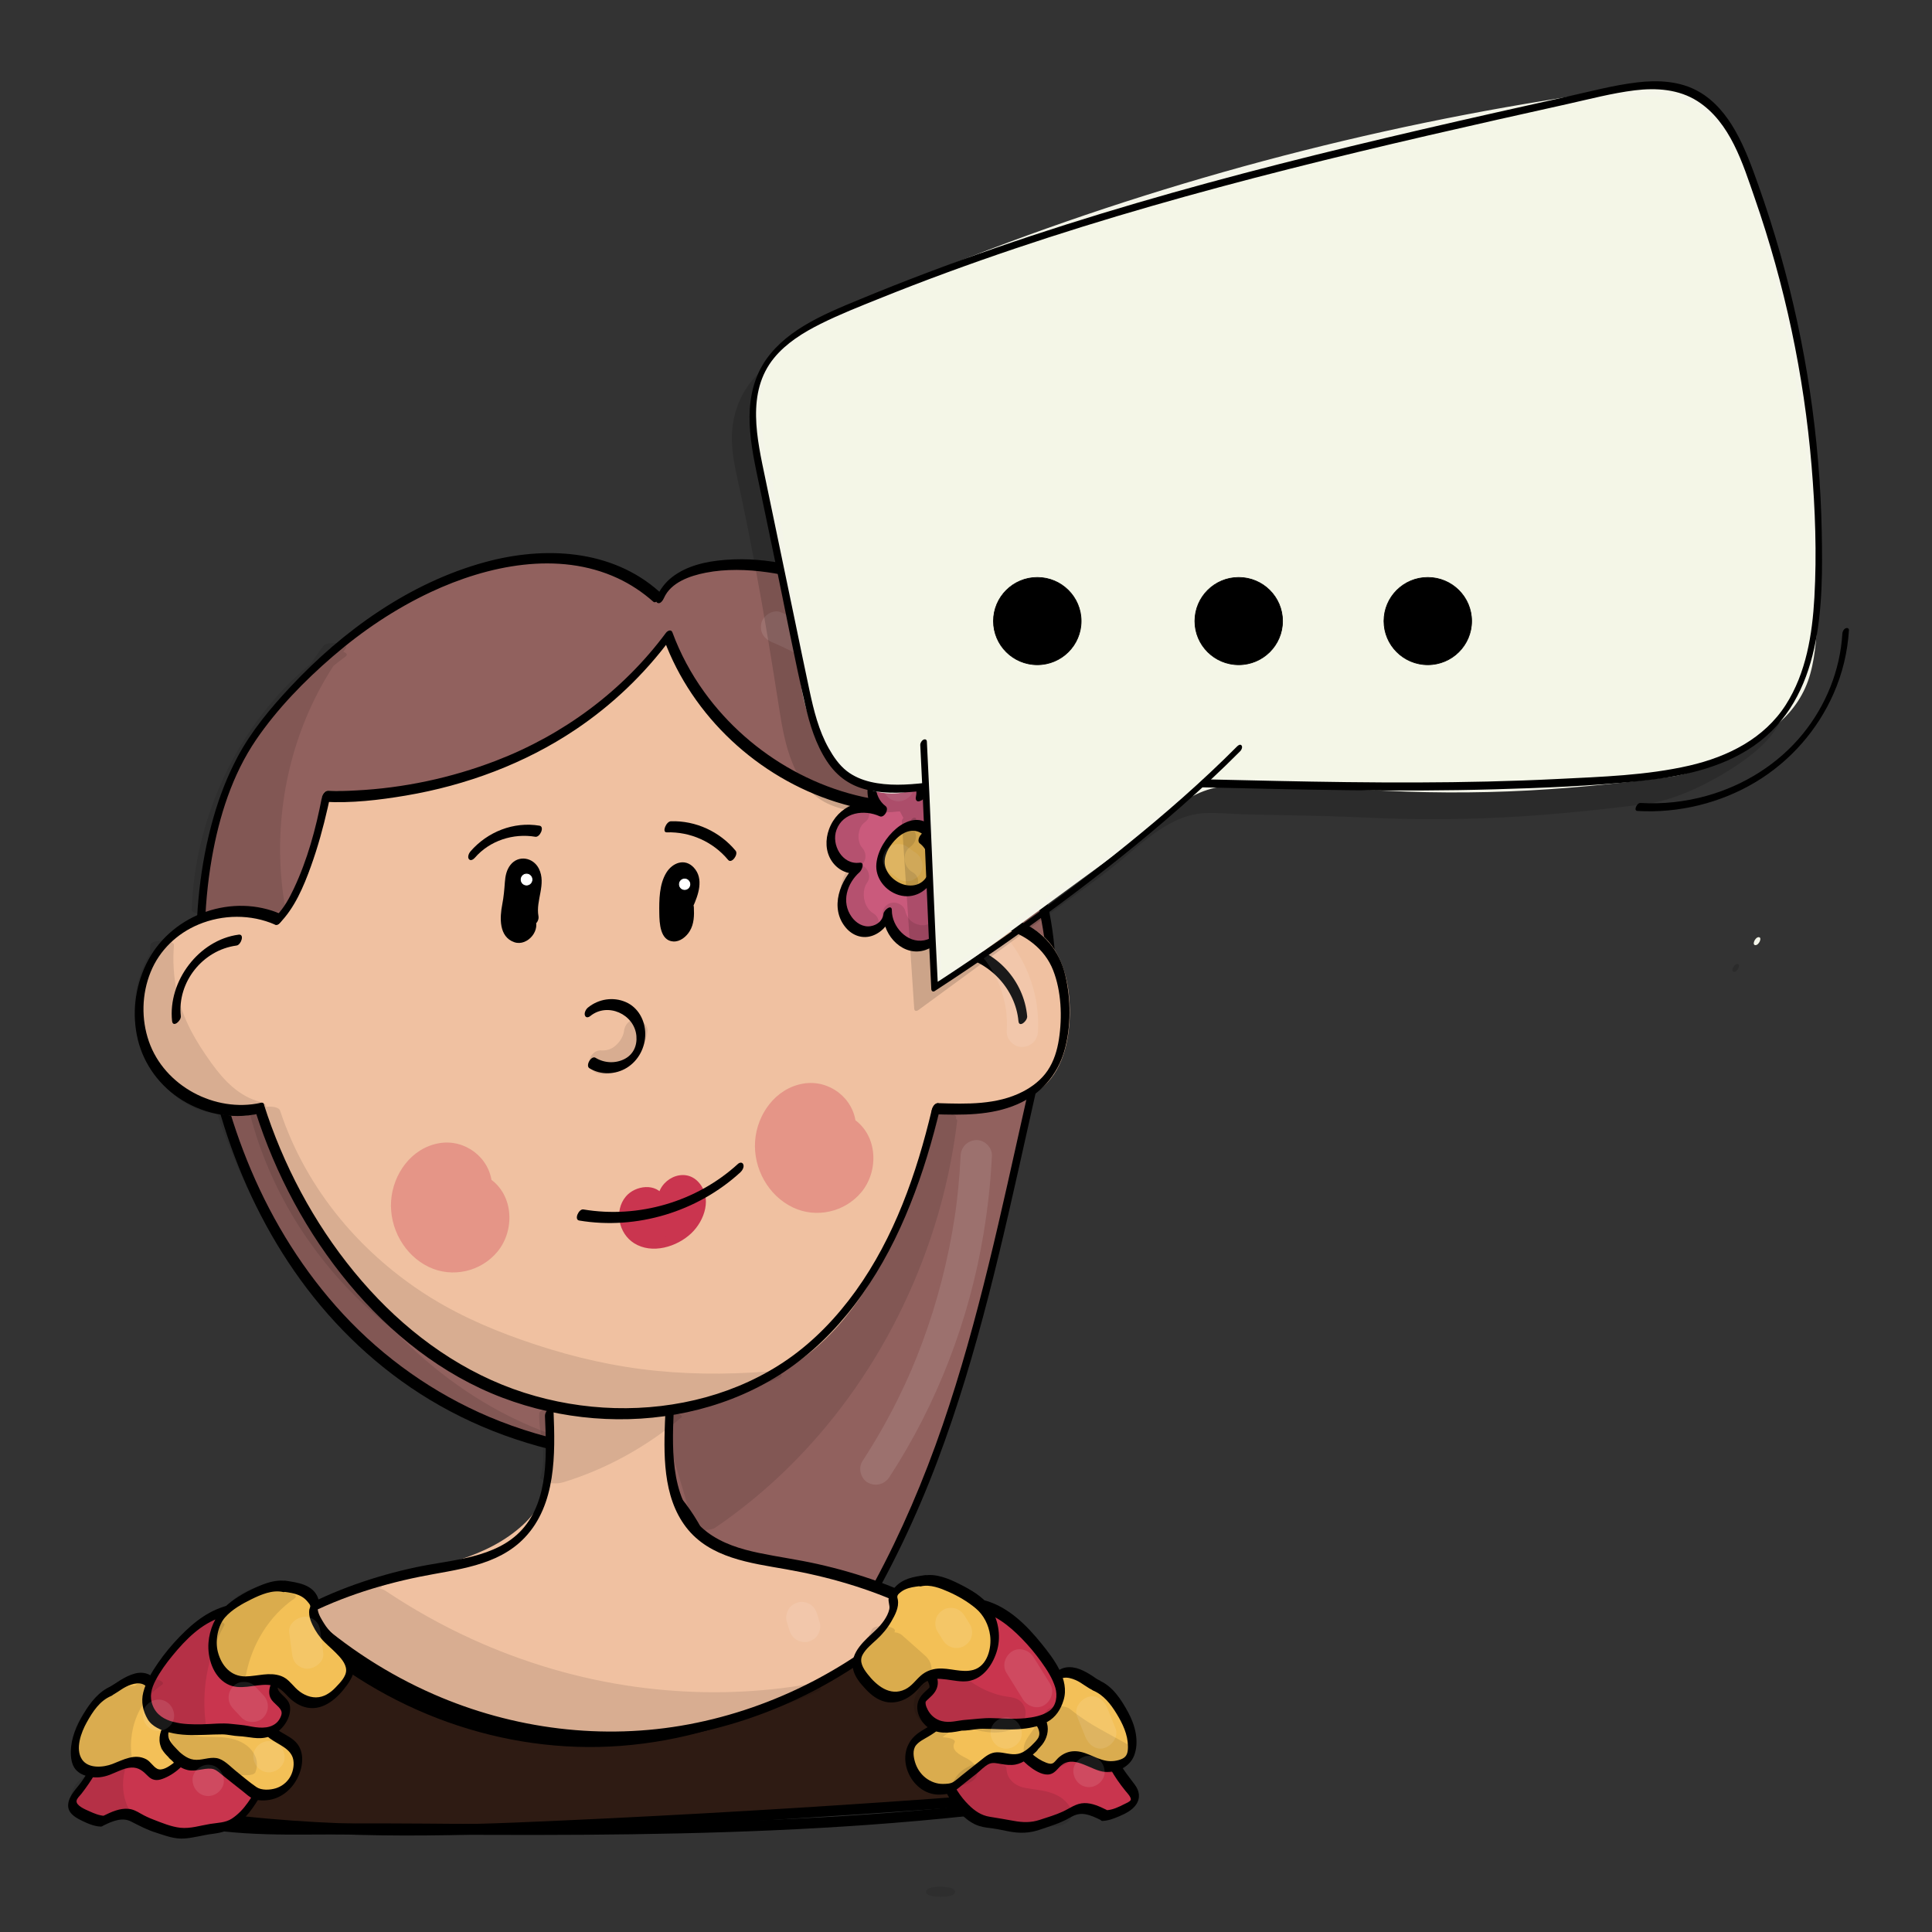 <?xml version="1.0" encoding="utf-8"?>
<!-- Generator: Adobe Adobe Illustrator 24.2.0, SVG Export Plug-In . SVG Version: 6.00 Build 0)  -->
<svg version="1.1" xmlns="http://www.w3.org/2000/svg" xmlns:xlink="http://www.w3.org/1999/xlink" x="0px" y="0px"
	 viewBox="0 0 2000 2000" style="enable-background:new 0 0 2000 2000;" xml:space="preserve">
<rect x="0" y="0" width="2000" height="2000" fill="#333333" stroke="none"/>
<style type="text/css">
	.st0{fill:#91615E;}
	.st1{fill:#2E1B13;}
	.st2{fill:#F0C1A1;}
	.st3{fill:#CA354F;}
	.st4{fill:#FFFFFF;stroke:#FFFFFF;stroke-width:0.836;stroke-miterlimit:10;}
	.st5{opacity:0.31;}
	.st6{fill:#C9354E;}
	.st7{fill:#F3C058;}
	.st8{fill:#F3C057;}
	.st9{fill:#F3C056;}
	.st10{fill:#CA5A7C;}
	.st11{opacity:0.102;}
	.st12{fill:#FFFFFF;}
	.st13{opacity:0.149;}
	.st14{fill:#F4F5E9;}
	.st15{fill:#F4F6E7;}
	.st16{stroke:#000000;stroke-width:0.72;stroke-miterlimit:10;}
</style>
<g id="Ebene_13">
	<g>
		<g>
			<path d="M709.06,1609.71c-9.03,3.75-19.6-8.04-25.46-13.4c-7.1-6.49-13.93-13.49-19.07-21.66c-12.88-20.45-6.27-42.6-0.14-64.15
				c6.6-23.17,13.19-46.34,19.79-69.52c3.25-11.43,6.51-22.85,9.76-34.28c1.04-3.66,1.73-9.07,4.28-12.07
				c3.37-3.96,10.95-2.22,15.4-1.62c24.25,3.24,47.31,12.1,67.88,25.27c4.13,2.64,10.33-7.8,6.08-10.52
				c-20.59-13.18-43.82-22.12-68.05-25.62c-11.13-1.61-21.64-1.47-27.96,9.29c-2.81,4.79-4.11,10.22-5.61,15.51
				c-1.9,6.67-3.8,13.33-5.69,20c-7.59,26.66-15.18,53.33-22.77,79.99c-6.83,23.99-15.37,49.34-2.8,72.97
				c5.59,10.49,14.12,19.01,22.82,26.94c8.79,8.01,19.01,18.17,31.7,12.9C713.57,1617.92,715.74,1606.93,709.06,1609.71
				L709.06,1609.71z"/>
		</g>
	</g>
	<g>
		<path class="st0" d="M679.33,617.62c-100.02-89.69-289.91-20.65-410.39,136.67c-132.3,172.75-63.35,673.81,332.81,747.01
			c82.35,15.22,152.7,56.9,174.6,323.49c207.65-222.65,241.87-484.35,305.31-752.14C1126.93,881.57,935.89,639,842.9,598.94
			c-43.31-18.66-140.21-25.73-159.45,19.88"/>
		<g>
			<path d="M682.37,612.36c-49.44-43.94-118.95-47.18-180.22-30.45c-77.92,21.28-147,70.73-201.58,129.19
				c-20.6,22.06-40.28,45.58-54.55,72.32c-10.54,19.75-18.68,40.74-24.88,62.24c-14.21,49.25-19.16,100.98-17.66,152.12
				c1.67,56.9,11.36,113.71,28.52,167.98c17.87,56.52,44.04,110.7,78.82,158.78c35.96,49.71,81.36,92.64,133.94,124.38
				c27.96,16.88,57.81,30.56,88.78,40.91c16.27,5.44,32.83,10.01,49.59,13.7c11.2,2.46,22.54,4.25,33.67,7
				c36.18,8.95,66.76,28.33,88.44,58.93c15.31,21.6,25.86,46.22,34.07,71.28c11.98,36.58,19.24,74.64,24.61,112.69
				c3.46,24.51,6,49.14,8.04,73.8c0.38,4.55,4.41,3.1,6.62,0.72c84.88-91.24,147.97-199.14,191.84-315.48
				c41.83-110.94,67.29-227.05,93.05-342.51c6.61-29.6,13.24-59.19,20.16-88.71c5.61-23.92,9.29-47.69,9.23-72.33
				c-0.11-49.71-12.33-98.96-30.54-144.98c-18.65-47.14-43.69-91.77-73.01-133.07c-25.26-35.58-53.85-69.24-86.56-98.22
				c-12.63-11.19-25.98-21.77-40.48-30.47c-14.13-8.48-29.38-13.99-45.45-17.59c-21.65-4.85-44.25-6.8-66.39-5
				c-19.25,1.56-39.5,5.88-55,18.09c-7.01,5.52-12.28,12.62-15.85,20.76c-0.9,2.06-0.87,5.34,1.76,5.92c2.73,0.6,5.1-3.27,5.94-5.2
				c7.2-16.4,27.08-23.1,43.28-26.28c21-4.11,42.97-3.44,64.07-0.45c17.86,2.53,35.86,6.75,52.02,14.96
				c13.31,6.76,25.57,15.54,37.17,24.89c32.09,25.87,59.93,57.16,84.82,89.9c29.61,38.94,55.37,81.15,75.43,125.8
				c20.03,44.58,34.97,92.3,38.96,141.2c1.89,23.09,1.34,46.42-2.56,69.28c-4.74,27.83-12.46,55.33-18.65,82.87
				c-25.23,112.15-48.64,225.12-86.03,334.02c-38.66,112.57-93.45,219-170.11,310.55c-10.21,12.19-20.76,24.09-31.59,35.73
				c2.21,0.24,4.41,0.48,6.62,0.72c-3.78-45.57-9.2-91.17-18.86-135.9c-6.7-30.99-15.45-61.8-28.82-90.63
				c-17.12-36.9-42.95-69.29-80.84-86.01c-15.43-6.81-31.84-10.96-48.36-14.07c-33.49-6.31-66.27-15.78-97.66-29.1
				c-57.22-24.29-108.79-60.75-151.02-106.34c-40.29-43.5-72.15-94.55-95.27-149.07c-22.34-52.66-37.06-108.7-43.75-165.5
				c-6.15-52.25-5.91-105.62,3.19-157.52c7.53-42.95,21.09-86.22,45.86-122.51c21.92-32.12,50.14-61.04,79.51-86.36
				c30.67-26.43,64.6-49.25,101.3-66.45c58.89-27.6,131.82-42.9,193.32-14.38c13.47,6.25,25.88,14.5,36.97,24.36
				C679.74,625.95,686.22,615.78,682.37,612.36L682.37,612.36z"/>
		</g>
	</g>
</g>
<g id="Ebene_14">
	<g>
		<path class="st1" d="M311.48,1673.9c-72.19,43.95-163.06,112.93-163.06,196.29c125.03,25.38,262.03,27.23,389.18,21.81
			c191-8.14,381.86-20.02,572.45-35.64c-20.77-49.25-48.76-95-82.61-135.05c-19.02-22.49-42.59-44.48-70.89-45.45
			c-29.02-1-53.97,20.12-77.81,37.88c-83.89,62.49-187.36,94.19-289.38,88.63s-201.96-48.31-279.52-119.59"/>
		<g>
			<path d="M311.4,1668.89c-31.28,19.07-61.74,39.93-89.13,64.35c-26.78,23.87-51.32,51.6-66.07,84.64
				c-7.69,17.23-12.05,35.84-12.17,54.74c-0.01,1.55,0.73,2.81,2.29,3.13c118.73,23.99,240.95,26.89,361.66,22.86
				c127.9-4.27,255.78-12,383.46-20.56c72.21-4.84,144.38-10.22,216.51-16.13c3.53-0.29,7.88-5.46,6.31-9.18
				c-12.7-29.99-27.94-58.87-45.82-86.1c-17.01-25.9-36.04-52.21-59.32-72.87c-10.76-9.55-22.98-17.56-36.98-21.39
				c-14.15-3.87-28.88-1.99-42.35,3.45c-13.89,5.61-26.24,14.25-38.21,23.13c-12.88,9.56-25.6,19.21-39.12,27.87
				c-53.1,34.03-113.22,56.74-175.62,66c-61.39,9.11-124.36,4.46-183.89-13.02c-59.26-17.4-114.79-47.38-162.32-86.76
				c-6.06-5.02-11.98-10.21-17.79-15.53c-3.37-3.09-9.87,7.04-6.08,10.52c45.36,41.54,98.79,74.03,156.75,94.69
				c57.33,20.43,118.49,29.21,179.23,24.58c61.9-4.71,122.5-22.46,177.36-51.5c13.88-7.35,27.37-15.41,40.41-24.15
				c12.85-8.62,25-18.17,37.51-27.25c12.22-8.87,25.4-17.43,40.2-21.17c14.69-3.71,29.53-1.39,42.89,5.56
				c26.88,13.99,46.65,40.7,64.2,64.61c19.17,26.11,35.89,54.02,49.95,83.2c3.71,7.7,7.2,15.49,10.53,23.36
				c2.1-3.06,4.2-6.12,6.31-9.18c-128.37,10.51-256.88,19.35-385.48,26.48c-64.13,3.56-128.28,6.77-192.45,9.39
				c-60.43,2.47-120.96,3.19-181.41,0.78c-67.85-2.71-135.68-9.36-202.29-22.82c0.76,1.04,1.53,2.08,2.29,3.13
				c0.19-32.33,14.83-61.89,34.46-86.86c21.48-27.33,48.41-50.1,76.46-70.42c15.48-11.21,31.52-21.62,47.84-31.57
				c2.42-1.47,4.45-4.52,4.3-7.44C315.73,1668.98,313.72,1667.47,311.4,1668.89L311.4,1668.89z"/>
		</g>
	</g>
</g>
<g id="Ebene_27">
	<g>
		<path class="st2" d="M570.37,1463.35c5.69,54.37,4.75,87.85-25.15,116.91c-29.9,29.06-70.51,41.37-109.93,50.64
			s-80.21,16.77-114.92,38.84c86.1,79.22,199.43,123.62,312.88,122.57s226.05-47.51,310.87-128.3
			c-34.58-20.82-74.43-28.53-113.05-38.22c-38.61-9.69-87.42-8.24-116.92-36.66c-29.5-28.42-36.74-90.74-19.59-129.08
			c-39.82,9.2-81.98,6.48-120.48-7.78"/>
		<g>
			<path class="st2" d="M565.99,1465.78c2.27,21.91,4.69,44.71,0.89,66.6c-3.14,18.11-11.79,33.48-25.27,45.94
				c-37.93,35.08-90.92,43.29-139.24,55.01c-28.58,6.93-57.01,15.65-82.09,31.4c-3.03,1.9-6.2,7.29-2.95,10.27
				c66.96,61.38,151.49,103.06,241.29,117.4c88.43,14.12,179.5-0.09,260.46-37.94c46.37-21.68,89.11-50.99,126.23-86.22
				c1.9-1.8,5.31-7.42,1.84-9.49c-24.9-14.82-52.7-23.26-80.62-30.31c-13.38-3.38-26.79-6.91-40.29-9.81
				c-12.07-2.59-24.31-4.29-36.48-6.3c-23.41-3.86-48.11-8.66-67.18-23.75c-17.07-13.5-25.96-34.84-30.12-55.67
				c-4.75-23.8-3.9-50.06,5.94-72.5c0.99-2.27,0.69-6.62-2.82-5.82c-39.31,8.9-80.61,6.25-118.47-7.58
				c-4.8-1.76-10.49,8.91-6.08,10.52c39.26,14.34,81.7,17.22,122.49,7.99c-0.94-1.94-1.88-3.88-2.82-5.82
				c-9.09,20.75-11.24,44.55-8.74,66.9c2.44,21.87,9.17,44.74,23.54,61.88c15.65,18.67,39.21,26.87,62.34,31.72
				c12.73,2.67,25.63,4.44,38.46,6.59c13.14,2.21,25.99,5.41,38.93,8.55c33.05,8.03,66.36,16.38,95.86,33.94
				c0.61-3.16,1.23-6.33,1.84-9.49c-64.63,61.34-146.4,103.8-234.15,119.9c-87.29,16.01-178.08,3.98-259-32.11
				c-46.29-20.65-89.02-48.85-126.37-83.09c-0.98,3.42-1.97,6.85-2.95,10.27c47.31-29.71,104.47-32.5,156.29-50.21
				c42.3-14.46,85.81-41.11,97.19-87.27c6.11-24.79,3.42-51.27,0.82-76.34C574.01,1453.74,565.51,1461.1,565.99,1465.78
				L565.99,1465.78z"/>
		</g>
	</g>
	<g>
		<g>
			<path class="st2" d="M774.25,1368.82c4.73,0,9.38-11.12,4.18-11.12C773.7,1357.7,769.06,1368.82,774.25,1368.82L774.25,1368.82z"
				/>
		</g>
	</g>
</g>
<g id="Ebene_23">
	<g>
		<g>
			<path d="M564.15,1465.92c1.58,38.59,4.14,86.53-23.59,117.37c-26.97,29.99-72.97,31.22-109.72,39.07
				c-85.49,18.27-167.14,57.73-223.86,125.78c-29.83,35.79-51.72,77.86-62.88,123.14c-0.58,2.34,0.6,4.92,3.28,4.44
				c2.9-0.51,4.75-4.13,5.36-6.64c20.45-82.98,79.6-151.22,153.76-191.75c39.96-21.84,83.62-36.08,128.14-45.12
				c37.79-7.67,80.12-10.72,108.37-40.29c32.79-34.32,31.83-86.73,30.02-130.94c-0.11-2.69-2.18-3.77-4.53-2.61
				C566.01,1459.6,564.04,1463.16,564.15,1465.92L564.15,1465.92z"/>
		</g>
	</g>
	<g>
		<g>
			<path d="M688.64,1466.07c-1.64,38.31-2.97,82.99,21.71,115.05c24.54,31.87,66.64,36.92,103.52,43.41
				c86.28,15.17,171.68,49.42,232.02,115c31.33,34.05,54.91,74.97,66.49,119.89c1.52,5.89,9.57-2.84,8.43-7.25
				c-20.7-80.29-78.34-146.35-149.72-186.65c-38.9-21.96-81.55-36.76-125.05-46.52c-20.09-4.51-40.5-7.24-60.65-11.46
				c-18.88-3.95-37.89-9.76-53.44-21.59c-37.76-28.74-36.38-82.07-34.55-124.73c0.12-2.71-2.3-3.64-4.46-2.58
				C690.31,1459.92,688.76,1463.28,688.64,1466.07L688.64,1466.07z"/>
		</g>
	</g>
	<g>
		<g>
			<path d="M145.38,1875.44c55.19,22.39,115.4,24.12,174.15,23.69c62.7-0.46,125.38,0.14,188.08,0.34
				c129.93,0.41,259.98-1.06,389.63-10.29c72.33-5.15,144.51-12.72,216.21-23.63c4.49-0.68,8.27-11.87,2.06-10.93
				c-128.12,19.5-257.58,28.18-387.05,31.66c-64.33,1.73-128.68,2.2-193.02,2.12c-62.81-0.08-125.63-1.35-188.44-0.63
				c-65.52,0.75-133.73,2.22-195.54-22.86C146.73,1863,140.96,1873.65,145.38,1875.44L145.38,1875.44z"/>
		</g>
	</g>
	<g>
		<g>
			<path d="M313.66,1681.16c68.76,61.84,155.11,103.54,246.62,117.55c90.1,13.79,182.74-1.13,265.03-39.91
				c47-22.15,90.32-51.96,128-87.71c1.9-1.8,4.06-5.17,3.05-7.93c-0.94-2.57-3.7-2.28-5.46-0.61
				c-65.74,62.38-148.75,105.71-237.92,122.48c-88.94,16.72-181.64,5-264.4-31.29c-47.06-20.63-90.59-48.85-128.78-83.2
				C316.34,1667.43,309.79,1677.68,313.66,1681.16L313.66,1681.16z"/>
		</g>
	</g>
</g>
<g id="Ebene_15">
</g>
<g id="Ebene_24">
</g>
<g id="Ebene_3">
	<g>
		<path class="st2" d="M281.45,951.39c-40.01-14.51-88.55-0.23-114.53,33.7c-25.98,33.93-27.38,84.86-3.31,120.18
			c24.07,35.32,71.75,52.29,112.5,40.04c24.71,65.67,56,129.59,100.41,183.72s102.82,98.18,169.92,117.16
			c93.59,26.47,227.47-2.25,285.16-45.89c99.72-75.44,137.4-254.39,137.4-254.39s91.27,2.01,116.4-32.46
			c25.12-34.47,23.4-104.37-5.39-135.79c-20.92-22.83-68.7-29.46-119.24-23.92c-17.88-42.1-23.92-76.09-26.22-117.37
			c-106.78,11.7-216.61-69.22-242.19-174.35C560.06,841.98,337.62,824.27,337.62,824.27s-3.36,108.59-53.49,128.49"/>
		<g>
			<path class="st2" d="M284.58,945.96c-50.46-17.85-108.87,6.96-131.73,55.19c-11.44,24.14-14.04,52.41-7.08,78.23
				c6.86,25.46,23.45,47.07,46.12,60.48c24.81,14.68,55.38,19.2,83.15,11.09c-1.1-0.63-2.19-1.27-3.29-1.9
				c30.81,81.7,72.02,161.94,136.13,222.63c29.49,27.92,63.23,51.55,100.64,67.59c35.04,15.02,72.13,22.11,110.17,22.76
				c38.03,0.65,76.34-4.11,113.2-13.4c31.62-7.96,63.65-19.18,91.11-37.1c52.55-34.28,86.73-93.06,111.41-149.2
				c16.3-37.07,29.62-76.02,38.52-115.56c0.15-0.66,0.3-1.32,0.44-1.98c-2.18,2.28-4.37,4.57-6.55,6.85
				c15.04,0.32,30.24-0.82,45.14-2.75c23.43-3.03,50.43-8.31,68.64-24.54c21.1-18.8,27.19-52.17,26.88-79.06
				c-0.32-27.51-7.57-60.37-30.15-78.43c-13.73-10.98-31.94-15.84-49.01-18.41c-22.01-3.31-44.45-2.7-66.52-0.35
				c1.1,0.63,2.19,1.27,3.29,1.9c-15.74-37.31-23.75-75.79-26.05-116.14c-0.13-2.22-1.28-3.36-3.46-3.13
				c-83.46,8.83-166.62-38.89-211.09-108.16c-12.71-19.8-22.17-41.44-27.82-64.29c-0.91-3.69-5.26-1.41-6.66,0.48
				c-44.36,60.1-105.53,105.17-175.4,131.27c-46.72,17.45-96.66,27.28-146.52,28.79c-9.41,0.28-18.94,0.44-28.34-0.3
				c-3.95-0.31-6.57,4.99-6.67,8.24c-0.38,11.94-1.82,23.36-3.8,35.36c-3.59,21.74-9.04,44.28-20.68,63.25
				c-5.95,9.7-13.92,17.85-24.58,22.2c-4.49,1.84-6.73,13.16,0.17,10.33c22.58-9.23,35.47-33.37,43.19-55.18
				c7.47-21.1,11.52-43.43,13.63-65.67c0.48-5.09,0.94-10.2,1.1-15.31c-2.22,2.75-4.45,5.49-6.67,8.24
				c28.04,2.21,57.08-0.69,84.76-4.9c62.69-9.52,124.01-31.43,176.89-66.71c37.67-25.13,70.65-56.68,97.54-93.11
				c-2.22,0.16-4.44,0.32-6.66,0.48c20.62,83.46,91.92,151.15,174.91,171.47c23.12,5.66,46.9,7.27,70.57,4.77
				c-1.15-1.04-2.3-2.08-3.46-3.13c2.35,41.14,10.34,80.53,26.39,118.59c0.68,1.62,1.56,2.08,3.29,1.9
				c18.75-2,37.76-2.49,56.53-0.46c15.4,1.66,31.08,4.92,44.84,12.28c24.31,12.98,34.28,40.89,36.76,66.97
				c1.37,14.42,0.66,29.05-2.57,43.18c-2.57,11.22-6.88,23.72-14.95,32.25c-14.81,15.65-40.62,20.29-60.93,23.31
				c-15.88,2.36-32.15,3.62-48.21,3.28c-3.46-0.07-5.93,3.9-6.55,6.85c-6.63,31.42-16.97,62.17-28.79,92.17
				c-21.86,55.5-51.65,112.34-98.27,151.05c-23.39,19.42-51.95,31.64-80.73,40.69c-35.17,11.06-71.98,17.54-108.8,19.25
				c-36.44,1.69-73.57-1.18-108.43-12.46c-38.04-12.3-73.16-32.73-104.02-58.01c-66.35-54.35-111.01-130.12-143.41-208.49
				c-4.06-9.82-7.94-19.71-11.69-29.65c-0.54-1.43-1.68-2.37-3.29-1.9c-45.57,13.31-98.57-9.84-117.8-53.76
				c-9.76-22.29-11.21-48.49-3.57-71.64c7.56-22.93,23.75-41.1,45.25-51.95c23.66-11.94,52.19-14.39,77.26-5.52
				C283.29,958.58,289.13,947.57,284.58,945.96L284.58,945.96z"/>
		</g>
	</g>
</g>
<g id="Ebene_9">
	<g>
		<path class="st3" d="M683.84,1243.92c-6.37-13.19-28.35-12.03-35.6,0.7c-7.24,12.73-0.33,30.37,12.36,37.56s28.96,5.36,41.88-1.39
			c10.81-5.65,20.26-15.14,23.03-27.09c2.77-11.95-2.75-26.13-14.07-30.65c-11.32-4.52-26.47,4.35-26.04,16.61"/>
		<g>
			<path class="st3" d="M687.73,1239.19c-8-15.17-30.18-12.15-39.87-0.56c-12.37,14.79-7.45,38.2,8.48,48.29
				c18.57,11.77,44.47,3.88,59.36-10.31c13.81-13.16,21.83-36.91,7.43-52.81c-15.13-16.71-42.1-2.72-42.24,18.36
				c-0.02,2.78,2.3,3.79,4.61,2.66c2.64-1.29,4.41-4.83,4.43-7.68c0.03-5.45,5.5-8.47,10.36-9.3c6.39-1.1,12.42,1.86,16.31,6.89
				c8.77,11.33,5.21,25.71-5,34.64c-11.53,10.08-29.65,15.23-44.24,9.13c-10.7-4.47-22.06-19.01-16.3-31.16
				c5.31-11.2,23.84-8.29,28.9,1.3C682.39,1253.29,690.02,1243.54,687.73,1239.19L687.73,1239.19z"/>
		</g>
	</g>
</g>
<g id="Ebene_2">
	<g>
		<g>
			<path d="M290.94,946.29c-49.83-21.83-111.35-0.54-137.29,47.21c-12.83,23.63-17.13,51.54-12.02,77.93
				c5.08,26.25,20.43,49.23,42.36,64.44c24.22,16.8,55.05,23.42,83.89,17.03c4.56-1.01,8.37-12.65,2.12-11.27
				c-47.44,10.51-99.86-17.33-115.89-63.59c-8.02-23.14-7.38-49.04,1.81-71.74c9.14-22.58,27.21-39.9,49.58-49.26
				c25.05-10.48,54.25-10.81,79.18,0.11C289.47,959.25,295.5,948.29,290.94,946.29L290.94,946.29z"/>
		</g>
	</g>
	<g>
		<g>
			<path d="M958.53,959.5c26.62-2.9,54.31-5.86,80.47,1.64c22.44,6.44,42.44,20.98,51.17,43.18c8.57,21.82,9.57,48.42,6.03,71.42
				c-1.76,11.45-5.17,22.81-11.71,32.49c-6.42,9.49-15.64,16.65-25.75,21.86c-26.91,13.84-58.18,12.81-87.58,11.89
				c-4.88-0.15-9.74,11.3-4.31,11.47c29.12,0.92,59.07,1.52,86.33-10.31c24.05-10.43,41.45-30.17,48.67-55.36
				c7.06-24.65,6.86-53.32,0.96-78.2c-6.01-25.33-22.18-44.88-46.14-55.2c-30.43-13.11-64.01-9.64-96.02-6.14
				C956,948.74,952.04,960.21,958.53,959.5L958.53,959.5z"/>
		</g>
	</g>
	<g>
		<g>
			<path d="M264.59,1151.01c20.6,64.61,53.26,125.82,96.67,178.01c42.55,51.15,96.29,94.19,158.9,117.89
				c60.6,22.94,127.89,28.64,191.32,14.99c31.58-6.8,62.25-18.52,89.95-35.2c28.79-17.34,53.98-40.07,75.32-65.98
				c44.88-54.5,72.03-121.34,90.26-188.92c2.26-8.36,4.37-16.76,6.37-25.19c0.57-2.38-0.6-5-3.33-4.52
				c-2.93,0.52-4.85,4.2-5.46,6.75c-15.7,66.01-38.86,132.18-78.84,187.67c-19.44,26.98-42.77,51.52-70.14,70.56
				c-25.69,17.87-54.54,30.96-84.67,39.29c-61.26,16.94-127.74,14.71-188.18-4.61c-62.01-19.82-116.25-58.38-159.86-106.25
				c-44.61-48.97-79.06-107.33-101.91-169.43c-2.74-7.45-5.31-14.97-7.72-22.54C271.35,1137.46,263.16,1146.52,264.59,1151.01
				L264.59,1151.01z"/>
		</g>
	</g>
	<g>
		<g>
			<path d="M289.04,956.08c15.97-16.06,25.22-38.19,32.79-59.17c7.15-19.82,12.76-40.23,17.42-60.77c0.98-4.32,1.94-8.64,2.76-12.99
				c-2.18,2.28-4.37,4.57-6.55,6.85c28.12,1.64,57.11-1.78,84.75-6.46c62.36-10.55,123.21-33.09,175.82-68.45
				c37.74-25.37,70.89-57,98-93.51c-2.22,0.16-4.44,0.32-6.66,0.48c29.39,79.75,97.44,142.74,178.29,168.18
				c22.47,7.07,45.74,11.18,69.28,11.97c-0.79-1.08-1.57-2.15-2.36-3.22c2.54,40.21,9.21,80.79,23.82,118.49
				c2.33,6.02,10.4-3.08,8.7-7.47c-14.32-36.96-20.99-76.61-23.48-116.03c-0.09-1.38-0.66-3.17-2.36-3.23
				c-82.97-2.79-161.87-47.36-210.2-114.37c-13.72-19.02-24.88-39.77-32.99-61.79c-1.26-3.42-5.03-1.71-6.66,0.48
				c-44.74,60.24-106.17,105.61-176.11,132.47c-46.29,17.78-95.78,28.32-145.33,30.75c-9.36,0.46-18.84,0.8-28.21,0.25
				c-3.4-0.2-6.01,4.01-6.55,6.85c-6.1,32.11-15.04,64.93-29.04,94.51c-4.59,9.69-9.97,19.78-17.6,27.46
				c-1.9,1.91-4.17,5.23-3.12,8.1C284.4,958.03,287.27,957.86,289.04,956.08L289.04,956.08z"/>
		</g>
	</g>
	<g>
		<g>
			<path d="M599.59,1263.49c59.59,9.96,122.3-9.15,166.79-49.87c1.97-1.8,4.14-5.31,3.12-8.1c-0.97-2.66-3.76-2.29-5.58-0.63
				c-42.79,39.15-102.86,56.68-160.02,47.12C599.15,1251.23,594,1262.56,599.59,1263.49L599.59,1263.49z"/>
		</g>
	</g>
	<g>
		<g>
			<path d="M611.08,1051.79c17.86-14.52,45.69-1.9,47.72,20.54c0.92,10.13-3.17,19.32-12.42,24.02c-9.46,4.81-20.96,4.17-29.93-1.35
				c-4.33-2.67-10.68,8.14-6.27,10.85c11.72,7.21,27.05,6.71,38.7-0.48c12.14-7.5,19.22-21.18,19.09-35.38
				c-0.13-13.64-7.26-26.99-20.06-32.6c-13.14-5.75-28.25-3.32-39.28,5.66c-2.04,1.66-4.1,5.41-3.12,8.1
				C606.51,1053.93,609.2,1053.32,611.08,1051.79L611.08,1051.79z"/>
		</g>
	</g>
	<g>
		<path d="M553.06,952.08c-1.76-8.03,0.27-16.34,1.8-24.42c1.53-8.08,2.49-16.83-1.15-24.2c-3.64-7.36-13.57-12.05-20.31-7.41
			c-7.13,4.91-6.11,15.48-6.66,24.16c-0.44,6.91-2.37,13.63-3.4,20.48s-1.08,14.16,2.02,20.34c3.1,6.18,10.08,10.79,16.78,9.27
			c6.7-1.52,11.01-10.64,6.69-16.03"/>
		<g>
			<path d="M557.41,948.34c-3.01-16.37,8.43-33.1,0.42-49.12c-5.82-11.64-21.09-14.46-29.43-3.86c-4.04,5.13-5.31,11.51-5.76,17.87
				c-0.56,7.83-1.19,15.25-2.7,22.99c-2.63,13.54-3.7,33.55,12.46,39.14c13.83,4.78,28.81-13.4,20.32-25.83
				c-3.09-4.53-10.54,5.42-7.77,9.47c3.98,5.84-4.26,6.5-8.12,4.8c-6.66-2.93-9.4-10.1-9.6-16.94c-0.22-7.5,2.12-14.8,3.25-22.15
				c0.91-5.92,0.59-11.88,1.32-17.8c0.65-5.36,3.13-8.21,8.94-6.53c5.94,1.72,9.61,7.1,10.62,12.96c1.16,6.7-0.57,13.56-1.81,20.11
				c-1.42,7.5-2.24,14.8-0.85,22.36c0.54,2.97,4,1.9,5.58,0.63C556.6,954.57,557.94,951.26,557.41,948.34L557.41,948.34z"/>
		</g>
	</g>
	<g>
		<path d="M713.26,938.67c3.57-7.86,7.22-16.22,6.24-24.81c-0.98-8.59-8.55-17.03-17-15.55c-9.18,1.61-13.01,12.66-14.21,21.97
			c-1.28,9.96-1.61,20.05-0.97,30.08c0.46,7.18,2.47,15.72,9.23,18.03c5.94,2.03,12.52-2.39,15.17-8.12
			c2.65-5.73,2.37-12.34,2.05-18.65"/>
		<g>
			<path d="M717.23,939.04c5.63-12.48,11.77-29.37,0.93-40.98c-9.27-9.93-22.04-4.98-28.38,5.36c-7.36,12-7.49,28.31-7.28,41.91
				c0.15,10.01,0.76,28.4,14.46,29.28c7.07,0.45,13.55-4.99,17.02-10.68c4.58-7.51,4.72-16.3,4.3-24.82
				c-0.37-7.4-9.28,0.21-9.04,5.02c0.25,5.13,1.51,13.4-2.89,17.18c-4.27,3.67-9.7,1.28-12.07-3.16c-2.41-4.5-2.5-10.05-2.67-15.01
				c-0.24-7.06-0.03-14.15,0.74-21.18c0.83-7.61,3.32-22.53,14.58-16.98c13.45,6.64,6.9,23.23,2.36,33.3
				c-0.91,2.01-0.93,5.66,1.82,6.1C714.01,944.87,716.28,941.15,717.23,939.04L717.23,939.04z"/>
		</g>
	</g>
	<g>
		<g>
			<path d="M690.19,861.64c24.37-0.77,47.99,9.73,63.57,28.53c3.6,4.35,10.87-5.73,7.77-9.47c-16.39-19.79-41.28-31.35-67.03-30.53
				C689.62,850.33,684.91,861.81,690.19,861.64L690.19,861.64z"/>
		</g>
	</g>
	<g>
		<g>
			<path d="M491.62,887.89c15.36-17.7,39.65-25.53,62.57-21.67c4.75,0.8,9.91-10.52,4.31-11.47c-26.74-4.5-53.87,6.33-71.49,26.63
				c-1.54,1.78-3.35,5.81-1.58,7.99C487.29,891.65,490.21,889.51,491.62,887.89L491.62,887.89z"/>
		</g>
	</g>
	<g>
		<g>
			<path d="M990.37,989.41c33.16,5.01,60.91,34.11,63.92,67.62c0.66,7.41,9.47-0.19,9.04-5.02c-3.28-36.65-31.96-68.52-68.64-74.07
				C989.9,977.22,984.78,988.57,990.37,989.41L990.37,989.41z"/>
		</g>
	</g>
	<g>
		<g>
			<path d="M247.04,967.55c-41.32,5.49-73.31,48.29-68.91,89.35c0.79,7.4,9.55-0.19,9.04-5.02c-3.78-35.24,22.69-68.41,57.75-73.07
				C249.56,978.2,253.49,966.69,247.04,967.55L247.04,967.55z"/>
		</g>
	</g>
</g>
<g id="Ebene_8">
	<ellipse class="st4" cx="545.08" cy="910.52" rx="5.62" ry="5.66"/>
	<ellipse class="st4" cx="708.74" cy="915.39" rx="5.41" ry="5.45"/>
</g>
<g id="Ebene_10">
	<g class="st5">
		<path class="st3" d="M504.76,1227.85c-1.23-19.73-18.46-36.66-37.92-39.11c-19.46-2.46-39.45,8.59-49.48,25.57
			c-10.03,16.99-10.48,38.86-2.9,57.1c8.41,20.25,27.01,36.4,48.54,39.73c21.53,3.33,45.05-7.39,55.1-26.86s4.32-46.35-13.84-58.47"
			/>
		<g>
			<path class="st3" d="M509.27,1225.34c-2.21-27.06-27.86-46.42-54.48-41.94c-28.84,4.86-48.06,31.89-49.93,59.89
				c-1.86,27.95,13.68,56.2,39.18,68.34c24.22,11.53,53.77,4.82,70.88-15.85c18.24-22.03,16.97-58.42-7.54-75.42
				c-4.11-2.85-10.58,7.87-6.27,10.85c16.64,11.54,22.96,36.78,11.95,54.26c-11.82,18.78-38.07,24.81-58.11,17.28
				c-21.37-8.03-37.08-28.03-40.52-50.51c-3.63-23.71,7.41-48.05,31.15-55.83c23.85-7.81,52.5,7.67,54.65,33.93
				C500.84,1237.76,509.67,1230.16,509.27,1225.34L509.27,1225.34z"/>
		</g>
	</g>
	<g class="st5">
		<path class="st3" d="M881.54,1166.18c-1.23-19.73-18.46-36.66-37.92-39.11c-19.46-2.46-39.45,8.59-49.48,25.57
			c-10.03,16.99-10.48,38.86-2.9,57.1c8.41,20.25,27.01,36.4,48.54,39.73s45.05-7.39,55.1-26.86s4.32-46.35-13.84-58.47"/>
		<g>
			<path class="st3" d="M886.06,1163.67c-2.21-27.06-27.86-46.42-54.48-41.94c-28.84,4.86-48.06,31.89-49.93,59.89
				c-1.86,27.95,13.68,56.2,39.18,68.34c24.22,11.53,53.77,4.82,70.88-15.85c18.24-22.03,16.97-58.42-7.54-75.42
				c-4.11-2.85-10.58,7.87-6.27,10.85c16.64,11.54,22.96,36.78,11.95,54.26c-11.82,18.78-38.07,24.81-58.11,17.28
				c-21.37-8.03-37.08-28.03-40.52-50.51c-3.63-23.71,7.41-48.05,31.15-55.83c23.85-7.81,52.5,7.67,54.65,33.93
				C877.63,1176.09,886.45,1168.49,886.06,1163.67L886.06,1163.67z"/>
		</g>
	</g>
</g>
<g id="Ebene_11">
</g>
<g id="Ebene_12">
	<g>
		<g>
			<path class="st6" d="M107.38,1884.59c10.61-5.22,22.15-10.12,32.97-3.29c7.63,4.82,16.47,8.27,25.07,10.87
				c5.95,1.79,12.11,4.58,18.24,5.37c10.52,1.36,21.83-2.05,32.11-3.85c7.87-1.38,17.29-1.29,24.31-6.05
				c5.58-3.78,11.94-9.48,16.16-15c7.68-10.05,23.68-34.61,9.28-44.44c-4.81-3.28-8.98-2.91-14.28-4.06
				c-4.93-1.07-9.66-3.35-14.64-4.46c-9.08-2.02-18.31-3.35-27.41-5.26c-7.03-1.48-11.83-5.11-16.73-11.14
				c-3.07-3.77-4.24-9.01-7.47-12.58c-3.68-4.06-9.53-5.58-14.44-6.9c-8.34-2.25-18.29-3.62-26.82-1.61
				c-8.62,2.02-15.53,8.7-22.48,14.09c-6.11,4.75-11.06,9.76-15.15,16.54c-3.68,6.1-6.09,12.96-9.48,19.22
				c-3.92,7.24-8.25,13.18-13.12,19.84c-4.37,5.97-13,13.42-6.03,21.01c4.67,5.09,22.14,12.42,28.85,12.42"/>
			<g>
				<path d="M107.46,1889.6c8.72-4.25,18.86-8.78,28.3-3.94c8.61,4.42,16.65,8.65,25.96,11.57c10.02,3.14,18.94,6.84,29.67,5.96
					c9.7-0.8,19.08-3.57,28.71-4.79c9.29-1.18,16.94-3.12,24.47-8.91c6.65-5.11,12.32-11.22,17.11-18.08
					c7.37-10.55,16.49-25.18,13.52-38.69c-1.59-7.23-7.59-11.42-14.54-12.9c-4.37-0.94-8.6-1.44-12.87-2.87
					c-4.83-1.61-9.55-2.98-14.56-3.97c-9.27-1.83-20.76-1.96-28.99-6.92c-3.48-2.1-6.58-5.18-8.87-8.53
					c-2.48-3.64-3.65-8.07-6.6-11.4c-5.38-6.07-15-7.95-22.62-9.36c-8.88-1.64-18.5-1.83-26.9,1.89
					c-8.01,3.55-15.08,9.86-21.73,15.46c-7.13,6-12.94,13.26-17.12,21.59c-5.01,9.99-9.49,19.7-16.07,28.82
					c-5.06,7.02-12.89,14.12-13.73,23.19c-0.79,8.47,6.17,13.03,12.84,16.4c6.23,3.14,13.72,6.52,20.8,6.76
					c4.73,0.16,9.45-10.94,4.18-11.12c-5.53-0.19-11.06-2.53-16.02-4.79c-3.49-1.59-13.62-5.53-13.16-10.65
					c0.23-2.53,3.46-5.39,4.92-7.24c2.66-3.35,5.13-6.86,7.57-10.37c4.94-7.11,9.05-14.47,12.65-22.35
					c3.5-7.65,7.39-14.53,13.71-20.22c5.78-5.19,12.29-10.91,19.23-14.47c7.79-4,17.15-3.27,25.49-1.64
					c7.43,1.45,16.37,3.21,20.52,10.2c3.89,6.55,6.71,12.53,13.11,17.17c6.26,4.53,14.25,5.33,21.64,6.66
					c9.21,1.66,17.95,3.67,26.87,6.47c6.52,2.04,15.49,1.31,20.01,7.28c6.66,8.8-3.61,23.42-8.68,30.6
					c-4.4,6.23-9.86,12.01-16.28,16.23c-6.6,4.34-14.91,4.26-22.45,5.48c-10.22,1.66-20.45,5.08-30.92,3.97
					c-9.26-0.99-19.2-5.13-27.87-8.48c-4.54-1.75-8.98-3.79-13.19-6.24c-4.01-2.34-7.84-4.4-12.54-4.86
					c-9.06-0.88-17.81,3.23-25.73,7.09C103.1,1881.62,100.99,1892.75,107.46,1889.6L107.46,1889.6z"/>
			</g>
		</g>
		<g>
			<path class="st7" d="M115.36,1750.49c-13.9,5.39-22.96,20.06-30.14,33.23c-5.75,10.55-10,26.5-5.93,38.54
				c3.05,9.01,12.85,11.49,20.76,12.21c10.85,0.99,21.59-6.64,31.86-9.33c7.19-1.89,14.45-1.18,20.31,3.97
				c5.04,4.43,6.76,9.76,14.42,7.72c7.86-2.09,14.92-7.54,20.68-13.39c5.87-5.96,9.93-13,9.23-22.09
				c-0.72-9.33-6.16-15.16-12.69-20.79c-2.46-2.12-4.75-4.02-7.66-5.45c-3.77-1.85-8.26-2.69-11.78-5.04
				c-5.33-3.55-7.97-10.08-6.72-16.46c0.86-4.38,1.36-7.99-1.63-11.45c-12.85-14.86-37.14,6.98-41.69,8.53"/>
			<g>
				<path d="M115.27,1745.48c-12.92,5.35-21.81,17.04-28.81,28.68c-7.23,12.02-12.99,25.08-13.15,39.36
					c-0.07,6.03,0.83,13.16,4.78,17.99c3.72,4.55,9.35,6.73,14.97,7.84c7.1,1.39,13.77,0.44,20.51-2.07
					c7.23-2.7,14.53-7.17,22.4-7.51c7.63-0.33,12.15,3.68,17.15,8.76c4.36,4.42,8.97,5.11,14.83,3.04
					c12.74-4.51,25.36-15.69,30.59-28.28c5.46-13.13,1.28-26.08-8.77-35.42c-5.35-4.98-10.47-8.03-17.27-10.63
					c-8.15-3.12-11.32-8.55-10.12-17.08c1.96-13.99-10.16-21.02-22.66-17.75c-5.37,1.4-10.44,4.04-15.16,6.91
					c-2.05,1.25-4.05,2.58-6.07,3.9c-0.67,0.44-1.34,0.86-2.01,1.3c-0.27,0.17-2.19,1.16-1.07,0.72c-2.72,1.07-4.79,3.62-5.29,6.54
					c-0.31,1.85,0.45,5.48,3.23,4.38c6.01-2.37,11.11-7,16.88-9.92c6.64-3.36,16.44-6.37,22.06,0.52c3.58,4.39,0.1,11.06,1.1,16.32
					c1.05,5.52,4.41,10.33,9.34,13.07c5.23,2.91,10.81,3.84,15.65,7.64c4.41,3.46,9.01,7.62,11.63,12.67
					c6.25,12.05-1.89,22.38-11.39,29.4c-3.84,2.84-10.94,7.73-15.88,5.16c-4.41-2.3-6.85-7.47-11.43-9.87
					c-11.79-6.19-23.83,0.62-34.89,4.9c-9.27,3.59-25.05,5.18-31.57-4.74c-7.24-11.01-0.76-28.13,4.93-38.32
					c6.22-11.12,13.41-22.42,25.65-27.48C119.78,1753.7,121.95,1742.72,115.27,1745.48L115.27,1745.48z"/>
			</g>
		</g>
		<g>
			<path class="st8" d="M178.31,1814.88c6.57,5.95,12.12,11.49,20.91,12.38c4.21,0.43,8.31-0.23,12.46-0.96
				c6.4-1.13,11.53-2.11,16.96,2.29c10.58,8.55,21.14,16.94,31.91,25.29c2.63,2.04,4.42,3.38,7.76,3.62
				c4.18,0.3,7.51,1.06,11.69,0.28c8.96-1.66,15.5-5.59,21.27-13.17c5.08-6.67,8-17.09,6.7-25.68
				c-1.69-11.13-11.32-15.71-19.55-20.67c-6.53-3.94-13.35-8.05-15.03-16.36c-0.79-3.93-1.19-7.65-1.19-11.68
				c0-4.18,1.17-8.35,0.86-12.48c-1.35-18.36-20.53-23.01-34.73-21.83c-12.33,1.03-22.52,10.52-29.43,20.93
				c-2.53,3.81-5.06,7.66-8.78,10.29c-3.68,2.6-8.22,3.95-12.25,5.78c-5.19,2.36-9.04,6.47-12.52,11.1
				c-2.53,3.36-4.91,6.74-5.69,11.12c-0.81,4.57,0.28,9.12,2.81,12.77c2.41,3.48,10.17,10.51,12.65,13.9"/>
			<g>
				<path d="M175.27,1820.14c5.59,5.08,11.14,10.32,18.7,12.13c8.41,2.02,16.18-1.94,24.46-1.34c4.24,0.31,7.02,2.8,10.19,5.36
					c4.02,3.24,8.06,6.47,12.1,9.68c3.54,2.81,7.09,5.61,10.65,8.39c3.41,2.67,6.9,6.2,10.98,7.81c6.64,2.61,15.64,1.89,22.25-0.38
					c6.67-2.3,12.31-6.34,16.95-11.63c9.04-10.29,15.01-28.02,8.64-41.07c-6.08-12.44-21.5-14.1-29.56-24.37
					c-5.07-6.45-4.2-15.99-3.42-23.62c0.67-6.56-0.19-13.28-4.04-18.81c-6.52-9.38-19.2-12.4-30.02-12.09
					c-14.91,0.44-26.79,9.87-35.19,21.62c-2.44,3.41-4.51,7.47-7.82,10.15c-3.57,2.89-8.27,3.98-12.34,5.92
					c-7.76,3.69-13.88,10.91-18.3,18.12c-4.65,7.59-6.22,17.02-1.66,25.04c3.35,5.91,9.4,9.98,13.53,15.31
					c3.32,4.29,10.43-5.44,7.54-9.18c-6.94-8.95-20.89-16.91-11.77-29.41c4.3-5.9,8.83-9.05,15.52-11.82
					c6.57-2.72,11.73-6.43,15.94-12.19c7.57-10.37,15.14-21.59,29.29-22.41c9.17-0.53,20.56,1.26,26.75,8.76
					c4.09,4.96,4.33,10.54,3.66,16.7c-0.72,6.57-0.64,13.71,1.26,20.12c3.34,11.29,15.13,15.56,24.03,21.55
					c4.87,3.28,9.08,7.45,10.07,13.48c1.02,6.15-0.55,13.23-3.91,18.46c-3.36,5.23-8.47,9.06-14.41,10.86
					c-5.84,1.77-14.63,2.29-19.89-1.3c-7.53-5.13-14.54-11.28-21.66-16.96c-5.82-4.64-12.12-11.89-19.79-13.08
					c-7.84-1.22-15.56,2.74-23.48,1.64c-7.79-1.08-13.6-6.92-19.15-11.98C177.95,1806.53,171.46,1816.67,175.27,1820.14
					L175.27,1820.14z"/>
			</g>
		</g>
		<g>
			<path class="st6" d="M291.89,1690.47c-13.84-13.83-32.78-28.1-52.85-23.97c-16.19,3.33-28.11,9.76-40.65,21.16
				c-10.23,9.31-19,18.69-27.43,29.89c-6.85,9.1-14.47,20.46-17.92,31.65c-3.04,9.86-1.26,15.85,3.03,24.85
				c3.65,7.67,13.62,11.74,21.07,13.72c18.21,4.84,38.21,1.9,56.87,2.09c6.15,0.06,11.41,2.17,17.77,1.86
				c3.33-0.16,32.45,10.75,42.72-14.28c10.33-25.17-38.89-12.55,12.41-60.3c8.35-7.78,3.51-14.33-3.11-21.07
				c-5.24-5.33-12.49-10.3-20.19-9.15"/>
			<g>
				<path d="M295.66,1685.89c-14.92-14.78-34.13-29.32-56.39-24.68c-21.66,4.52-38.21,17.56-53.3,33.11
					c-8.12,8.37-15.54,17.35-22.2,26.93c-6.53,9.4-12.63,19.54-15.47,30.74c-2.44,9.59-0.37,19.38,4.63,27.84
					c4.54,7.67,13.93,11.32,22.12,13.51c12.22,3.26,25.04,2.99,37.57,2.55c5.83-0.2,11.66-0.49,17.49-0.47
					c5.78,0.03,11.3,1.63,17.04,1.86c10.48,0.42,20.26,4.02,30.8,0.63c12.08-3.88,23.38-17.4,22.34-30.63
					c-0.58-7.41-6.51-10.54-10.64-15.44c-1.26-1.5-1.71-2.24-2.12-3.88c-0.15-0.61,0.06-2.06,0.67-3.44
					c3.18-7.3,10.59-14.22,16.44-19.87c7.91-7.62,15.25-16.85,7.79-27.56c-6.3-9.04-16.37-16.74-27.79-15.62
					c-4.51,0.44-8.36,11.54-2.06,10.93c9.03-0.88,18.82,7.59,23.05,15c2.67,4.67-0.65,6.14-4.04,9.44
					c-3.38,3.29-6.7,6.66-9.83,10.19c-6.24,7.05-14.83,17.49-12.75,27.75c1.16,5.72,5.99,8.64,9.5,12.43
					c1.91,2.06,3.02,3.93,3.07,5.96c0.02,0.81-0.23,2.05-0.67,3.23c-1.07,2.89-2.79,5.55-5.19,7.51c-7.9,6.46-19.41,4.67-28.62,2.82
					c-5.53-1.12-11.32-1.39-16.94-2.09c-10.4-1.3-21.29,0.22-31.75,0.37c-17.19,0.24-42.59-0.32-50.16-19.08
					c-3.87-9.6-1.7-17.89,3.01-26.83c4.8-9.11,10.96-17.5,17.49-25.44c13.37-16.24,29.46-32.79,50.01-39.3
					c11.11-3.52,21.5-3.98,32.31,0.86c10.27,4.6,19.1,12,27.04,19.86C292.09,1698.99,298.93,1689.12,295.66,1685.89L295.66,1685.89z
					"/>
			</g>
		</g>
		<g>
			<path class="st9" d="M295.2,1642.52c-18.9-4.99-59.86,19.58-66.88,31.91c-5.88,10.32-8.72,18.7-8.28,30.92
				c0.34,9.32,4.91,20.24,10.96,26.95c16.82,18.64,39.7,0.02,58.83,8.71c6.54,2.97,9.43,8.53,14.67,13.12
				c6.34,5.55,13.87,8.94,22.07,8.51c7.88-0.42,15.61-4.91,21.17-10.67c5.34-5.54,12.99-13.84,14.65-21.89
				c1.86-8.97-4.26-16.6-9.86-22.52c-7.68-8.1-15.42-12.87-21.19-22.99c-3.08-5.4-7.13-11.43-6.96-18.15
				c0.1-3.88,2.44-5.33,0.39-9.05c-8-14.53-24.09-14.33-31.74-15.53"/>
			<g>
				<path d="M297.29,1636.96c-11.02-2.63-23.35,2.24-33.24,6.68c-11.36,5.1-22.82,11.85-31.86,20.51
					c-9.67,9.26-15.32,23-16.36,36.25c-1.22,15.47,4.61,34.89,19.16,42.78c13.32,7.22,28.21,0.26,42.25,0.98
					c9.11,0.46,14.21,4.9,20.17,11.27c5.61,5.99,12.47,10.8,20.67,12.33c17.29,3.24,31.78-10.39,41.1-23.3
					c4.91-6.81,9.01-14.88,7.62-23.51c-1.27-7.89-6.74-14.27-12.21-19.74c-6.66-6.65-14.08-12.32-19.03-20.49
					c-2.61-4.3-5.75-8.99-6.56-14.04c-0.69-4.27,1.84-7.9,0.31-12.2c-5.06-14.27-21.46-16.32-34.18-18.2
					c-4.64-0.68-9.59,10.32-4.18,11.12c9.87,1.46,20.39,2.08,27.26,10.42c0.99,1.2,2.79,3.08,2.99,4.64
					c0.13,1.03-0.71,2.49-0.9,3.52c-0.69,3.74-0.07,7.79,1.21,11.34c2.35,6.53,6.33,13.24,10.75,18.57
					c4.59,5.55,10.34,9.96,15.37,15.08c4.59,4.67,10.47,10.74,10.71,17.68c0.24,6.96-6.43,13.42-10.85,18.11
					c-5.39,5.72-12.3,10.36-20.44,10.37c-7.99,0-15.54-4.15-21.04-9.75c-4.68-4.77-8.53-10.02-15.06-12.39
					c-12.13-4.41-24.38,0.25-36.73,0.42c-15.36,0.21-24.97-11.19-28.66-25.31c-3.06-11.7,0.01-27.34,7.43-35.81
					c7.13-8.13,17.67-14,27.23-18.72c9.63-4.75,21.94-10.09,32.89-7.48C297.59,1649.15,302.71,1638.26,297.29,1636.96
					L297.29,1636.96z"/>
			</g>
		</g>
	</g>
	<g>
		<g>
			<path class="st6" d="M1142.34,1878.76c-10.61-5.22-22.15-10.12-32.97-3.29c-7.63,4.82-16.47,8.27-25.07,10.87
				c-5.95,1.8-12.11,4.58-18.24,5.37c-10.52,1.36-21.83-2.05-32.11-3.85c-7.87-1.38-17.29-1.29-24.31-6.05
				c-5.58-3.78-11.94-9.48-16.16-15c-7.68-10.05-23.68-34.61-9.28-44.44c4.81-3.28,8.98-2.91,14.28-4.06
				c4.93-1.07,9.66-3.35,14.64-4.46c9.08-2.02,18.3-3.35,27.41-5.26c7.03-1.48,11.83-5.11,16.73-11.14
				c3.07-3.77,4.24-9.01,7.47-12.58c3.68-4.06,9.53-5.58,14.44-6.9c8.34-2.25,18.29-3.62,26.82-1.61
				c8.62,2.02,15.53,8.7,22.48,14.09c6.11,4.75,11.06,9.76,15.15,16.54c3.68,6.1,6.09,12.96,9.48,19.22
				c3.92,7.24,8.25,13.18,13.12,19.84c4.37,5.97,13,13.42,6.03,21.01c-4.67,5.09-22.14,12.42-28.85,12.42"/>
			<g>
				<path d="M1145.38,1873.5c-7.09-3.46-14.84-7.1-22.92-6.93c-8.53,0.17-14.77,5.31-22.19,8.76c-7.69,3.57-15.96,5.94-24,8.6
					c-9.12,3.02-17.62,2.74-26.98,1c-8.32-1.55-16.61-2.86-24.94-4.25c-8.7-1.45-15.25-6.02-21.46-12.13
					c-8.59-8.46-16.79-20.49-19.54-32.35c-1.49-6.44,0.01-9.78,6.77-11.21c3.55-0.75,7.09-1.06,10.59-2.1
					c4.43-1.32,8.66-3.01,13.19-3.99c8.72-1.89,17.66-2.89,26.33-5.04c7.14-1.77,12.84-6,17.68-11.42
					c5.04-5.65,6.34-14.15,13.8-17.07c7.36-2.89,15.96-4.57,23.85-4.44c8.82,0.15,15.59,3.54,22.44,8.83
					c6.42,4.97,13.09,9.94,18.12,16.39c5.99,7.69,8.98,16.95,13.63,25.4c4.3,7.81,9.56,15.24,15.15,22.17
					c1.42,1.77,6.57,6.98,5.61,9.56c-0.71,1.89-5.12,3.57-6.78,4.43c-5.38,2.77-12.07,5.98-18.24,6.19
					c-4.73,0.16-9.29,11.29-4.18,11.12c6.24-0.21,12.3-2.64,17.96-5.1c6.13-2.67,12.79-6.01,16.7-11.64
					c4.89-7.05,3.57-14.43-1.35-20.97c-5.4-7.19-11-14.17-15.61-21.93c-5.24-8.8-8.29-18.8-14.37-27.11
					c-5.26-7.18-12.39-12.55-19.3-18.03c-7.18-5.69-14.56-9.84-23.88-10.36c-8.95-0.5-18.4,1.32-26.84,4.25
					c-8.7,3.03-13.42,8.41-17.49,16.46c-4.51,8.91-11.71,11.85-21.04,13.61c-10.45,1.98-20.78,3.57-30.88,6.97
					c-7.97,2.68-16.9,2.21-23.55,8.02c-11.76,10.28-7.54,26.07-1.16,38.02c7.05,13.2,18.45,28.5,33.27,33.09
					c4.66,1.44,9.49,1.91,14.3,2.55c5.44,0.72,10.77,1.99,16.15,3.02c11.46,2.19,21.43,1.95,32.49-1.87
					c10.42-3.6,20.98-6.62,30.57-12.21c5.21-3.04,9.66-4.71,15.78-3.78c5.75,0.88,11.08,3.48,16.25,6
					C1143.84,1886.24,1149.78,1875.65,1145.38,1873.5L1145.38,1873.5z"/>
			</g>
		</g>
		<g>
			<path class="st7" d="M1134.36,1744.67c13.9,5.39,22.96,20.06,30.14,33.23c5.75,10.55,10,26.5,5.93,38.54
				c-3.05,9.01-12.85,11.49-20.76,12.21c-10.85,0.99-21.59-6.64-31.86-9.33c-7.19-1.89-14.45-1.18-20.31,3.97
				c-5.04,4.43-6.76,9.76-14.42,7.72c-7.86-2.09-14.92-7.54-20.68-13.39c-5.87-5.96-9.93-13-9.23-22.09
				c0.72-9.33,6.16-15.16,12.69-20.79c2.46-2.12,4.75-4.02,7.66-5.45c3.77-1.85,8.26-2.69,11.78-5.04
				c5.33-3.55,7.97-10.08,6.72-16.46c-0.86-4.38-1.36-7.99,1.63-11.45c12.85-14.86,37.14,6.98,41.69,8.53"/>
			<g>
				<path d="M1131.33,1749.93c11.14,4.61,18.51,14.14,24.61,24.18c6.24,10.26,11.57,21.32,11.71,33.59
					c0.06,5.45-0.53,10.45-5.86,12.94c-4.97,2.32-11.16,3.04-16.52,2.12c-12.24-2.11-22.65-11.28-35.6-9.75
					c-5.46,0.64-10.35,3.2-14.33,6.94c-1.52,1.42-2.77,3.26-4.35,4.6c-2.43,2.06-5.16,1.24-7.97,0.18
					c-10.35-3.89-22.61-14.04-25.09-25.32c-2.52-11.52,7.51-21.77,17.5-25.91c5.29-2.19,10.31-3.61,14.38-7.95
					c4-4.26,6.58-9.94,6.85-15.81c0.14-2.9-1.35-6.24-0.91-9.04c0.37-2.33,2.54-3.22,4.74-3.71c4.37-0.96,9.11,0.53,13.09,2.25
					c6.61,2.87,12.11,8.26,18.72,10.86c4.75,1.87,10.5-8.78,6.08-10.52c-2.78-1.1-5.28-3.22-7.78-4.82
					c-4.12-2.63-8.37-5.13-12.96-6.86c-9.82-3.71-19.88-2.81-26.71,5.91c-2.18,2.78-3.57,6.11-3.86,9.64
					c-0.3,3.55,1.09,6.96,0.82,10.46c-0.59,7.74-11.17,8.19-16.53,11.51c-10.92,6.75-21.14,17.95-22.45,31.17
					c-1.44,14.53,8.02,25.97,19.31,33.89c5.01,3.52,12.47,7.76,18.86,6.18c5.89-1.46,8.36-7.23,13.09-10.33
					c13.27-8.71,29.82,6.68,43.34,7.83c12.34,1.05,25.85-4.71,30.51-16.74c5.62-14.5,1.01-31.67-6.11-44.77
					c-7.17-13.19-16.07-27.29-30.52-33.26C1132.69,1737.46,1126.9,1748.1,1131.33,1749.93L1131.33,1749.93z"/>
			</g>
		</g>
		<g>
			<path class="st8" d="M1071.41,1809.05c-6.57,5.95-12.12,11.49-20.91,12.38c-4.21,0.43-8.31-0.23-12.46-0.96
				c-6.4-1.13-11.53-2.11-16.96,2.29c-10.58,8.55-21.14,16.94-31.91,25.29c-2.63,2.04-4.42,3.38-7.76,3.62
				c-4.18,0.3-7.51,1.06-11.69,0.28c-8.96-1.66-15.5-5.59-21.27-13.17c-5.08-6.67-8-17.09-6.7-25.68
				c1.69-11.13,11.32-15.71,19.55-20.67c6.53-3.94,13.35-8.05,15.03-16.36c0.79-3.93,1.19-7.65,1.19-11.68
				c0-4.18-1.17-8.35-0.86-12.48c1.35-18.36,20.53-23.01,34.73-21.83c12.33,1.03,22.52,10.52,29.43,20.93
				c2.53,3.81,5.06,7.66,8.78,10.29c3.68,2.6,8.22,3.95,12.25,5.78c5.19,2.36,9.04,6.47,12.52,11.1c2.53,3.36,4.91,6.74,5.69,11.12
				c0.81,4.57-0.28,9.12-2.81,12.77c-2.41,3.48-10.17,10.51-12.65,13.9"/>
			<g>
				<path d="M1070.22,1804.82c-4.82,4.39-9.68,9.41-16.3,10.77c-7.44,1.52-14.54-1.76-21.93-1.61c-6.9,0.14-11.49,4.08-16.63,8.21
					c-6.54,5.26-13.11,10.48-19.72,15.66c-2.9,2.28-5.77,5-8.91,6.93c-2.96,1.82-7.26,1.9-10.68,1.94
					c-6.42,0.07-12.9-2.41-17.92-6.36c-5.09-4.01-8.86-9.65-10.77-15.83c-1.69-5.45-2.97-12.98,0.88-17.8c3.2-4,8.29-6.39,12.6-8.96
					c4.82-2.88,9.67-5.87,13.41-10.12c4.43-5.02,6.35-11.09,7.13-17.63c0.39-3.25,0.64-6.57,0.45-9.84
					c-0.22-3.77-1.22-7.55-0.69-11.34c1.39-9.87,13.02-12.85,21.5-13.3c13.11-0.7,23.4,5.64,31.31,15.78
					c4.43,5.68,7.65,12.32,14.02,16.17c6.86,4.15,14.12,5.38,19.67,11.64c4.69,5.29,11.54,13.76,6.54,20.86
					c-3.33,4.73-8.28,8.25-11.83,12.83c-1.41,1.82-3.3,5.56-1.53,7.74c1.75,2.16,4.72,0.22,6-1.43c3.67-4.73,8.47-8.48,12.14-13.21
					c4.73-6.09,7.02-14.27,4.94-21.83c-1.89-6.86-7.39-13.49-12.69-18.07c-6.31-5.46-15.46-6.19-21.23-12.28
					c-5.24-5.53-8.55-12.48-14.09-17.83c-5.14-4.96-11.08-8.93-18.08-10.64c-10.95-2.68-24.6-0.3-33.64,6.48
					c-4.9,3.67-8.61,8.89-10.46,14.72c-2.54,8.01-0.15,15.64-0.68,23.76c-0.22,3.31-0.4,7.34-2.41,10.11
					c-1.89,2.61-4.99,4.39-7.69,6.05c-5.44,3.34-11.3,6.29-15.99,10.7c-22.75,21.4-2.78,63.19,27.87,60.59
					c4.24-0.36,8.3-0.52,12-2.81c3.96-2.45,7.55-5.68,11.21-8.55c4.32-3.39,8.62-6.79,12.91-10.21c3.99-3.18,8.3-7.95,12.93-10.1
					c4.02-1.87,8.83-0.51,12.98,0.19c4.72,0.79,9.49,1.33,14.24,0.49c8.65-1.53,15.26-7.7,21.52-13.39
					c1.91-1.74,4.01-5.15,3.02-7.85C1074.68,1802.84,1071.99,1803.21,1070.22,1804.82L1070.22,1804.82z"/>
			</g>
		</g>
		<g>
			<path class="st6" d="M957.83,1684.65c13.84-13.83,32.78-28.1,52.85-23.97c16.19,3.33,28.11,9.76,40.65,21.16
				c10.23,9.31,19,18.69,27.43,29.89c6.85,9.1,14.47,20.46,17.92,31.65c3.04,9.86,1.26,15.85-3.03,24.85
				c-3.65,7.67-13.62,11.74-21.07,13.72c-18.21,4.84-38.21,1.9-56.87,2.09c-6.15,0.06-11.41,2.17-17.77,1.86
				c-3.33-0.16-32.45,10.75-42.72-14.28c-10.33-25.17,38.89-12.55-12.41-60.3c-8.35-7.78-3.51-14.33,3.11-21.07
				c5.24-5.33,12.49-10.3,20.19-9.15"/>
			<g>
				<path d="M959.02,1688.88c13.65-13.51,30.83-26.78,51.17-22.3c19.24,4.24,34.04,15.82,47.55,29.66
					c7.34,7.51,14.08,15.58,20.21,24.11c5.86,8.16,11.58,16.95,14.51,26.65c2.44,8.07,1.22,18.87-6.21,24.11
					c-7.11,5-16.76,6.78-25.21,7.59c-11.33,1.09-22.77,0.2-34.11-0.11c-9.21-0.25-17.96,1.12-27.08,1.76
					c-8.61,0.6-16.37,3.57-25.14,1.25c-6.29-1.66-11.24-5.81-14.27-11.53c-0.93-1.75-1.94-4.04-2.21-5.97
					c-0.1-0.71-0.08-1.43-0.06-2.14c0,0.2,0.12-0.31,0.19-0.43c0.38-0.68-0.6,0.66,0.33-0.5c-1.13,1.42,0.33-0.35,0.56-0.59
					c0.93-0.96-0.55,0.47,0.68-0.68c0.49-0.46,1-0.91,1.49-1.37c2.45-2.23,4.87-4.48,6.64-7.3c5.57-8.88,1.9-17.9-3.87-25.62
					c-2.65-3.54-5.63-6.84-8.69-10.02c-3.72-3.86-9.64-7.65-12.02-12.49c-2.04-4.13,3.08-8.08,5.86-10.56
					c4.19-3.73,8.96-6.28,14.71-5.72c4.69,0.46,9.55-10.59,4.18-11.12c-10.61-1.04-19.31,5.87-26.12,13.23
					c-5.89,6.37-11.12,15.67-5.76,23.97c2.9,4.48,7.92,8.03,11.61,11.87c3.31,3.44,6.53,7.01,9.33,10.89
					c1.46,2.02,2.93,4.16,3.89,6.46c0.4,0.95,0.78,1.97,0.95,2.99c0.02,0.13,0.19,2.38,0.12,1.45c0.04,0.46,0.14,0.06-0.22,0.55
					c-0.27,0.37-1.5,1.67-0.55,0.69c-0.62,0.64-1.29,1.22-1.95,1.82c-2.75,2.52-5.49,5.03-7.39,8.28
					c-5.94,10.19-0.95,22.76,7.64,29.82c9.65,7.92,22.79,6.57,34.17,4.29c0.7-0.14,1.4-0.33,2.11-0.41
					c-1.15,0.14,2.35,0.02,3.19-0.03c6.09-0.34,11.88-1.86,18.02-1.82c12.33,0.1,24.68,1.24,37.01,0.42
					c10.18-0.68,20.7-2.45,29.75-7.44c8.98-4.96,14.07-13.03,17-22.7c6.43-21.2-10.37-42.91-22.91-58.43
					c-15.06-18.64-33.34-37.07-56.82-44.18c-11.79-3.57-22.8-3.67-34.26,1.19c-11.59,4.92-21.5,13.17-30.37,21.95
					c-1.85,1.83-4.03,5.08-3.02,7.85C954.53,1690.78,957.31,1690.58,959.02,1688.88L959.02,1688.88z"/>
			</g>
		</g>
		<g>
			<path class="st9" d="M954.52,1636.69c18.9-4.99,59.86,19.58,66.88,31.91c5.88,10.32,8.72,18.7,8.28,30.92
				c-0.34,9.32-4.91,20.24-10.96,26.95c-16.82,18.64-39.7,0.02-58.83,8.71c-6.54,2.97-9.43,8.53-14.67,13.12
				c-6.34,5.55-13.87,8.94-22.07,8.51c-7.88-0.42-15.61-4.91-21.17-10.67c-5.34-5.54-12.99-13.84-14.65-21.89
				c-1.86-8.97,4.26-16.6,9.86-22.52c7.68-8.1,15.42-12.87,21.19-22.99c3.08-5.4,7.13-11.43,6.96-18.15
				c-0.1-3.88-2.44-5.33-0.39-9.05c8-14.53,24.09-14.33,31.74-15.53"/>
			<g>
				<path d="M953.49,1642.16c9.38-2.24,20.03,1.94,28.48,5.68c9.98,4.42,19.7,10.09,28.09,17.11c8.31,6.95,13.43,17.22,14.88,27.95
					c1.76,13.08-2.77,31.61-17.2,35.73c-12.04,3.43-24.88-2.36-37.14-1.27c-6.33,0.56-12.24,2.8-17.09,6.97
					c-5.69,4.89-9.56,11.12-16.54,14.49c-15.76,7.62-29.69-4.05-38.95-15.94c-4.39-5.65-8.92-12.77-5.07-19.86
					c3.38-6.23,9.4-10.99,14.51-15.72c6.08-5.62,11.09-11.61,15.24-18.78c3.86-6.67,8.08-14.47,6.75-22.47
					c-0.3-1.81-0.94-2.81-0.27-4.45c0.57-1.41,2.29-2.71,3.45-3.62c2.31-1.8,5.01-3.04,7.81-3.89c4.96-1.51,10.09-1.84,15.19-2.6
					c4.49-0.66,8.28-11.84,2.06-10.93c-12.01,1.77-23.33,3.37-31.77,13.17c-2.52,2.92-5.02,6.56-5.89,10.37
					c-0.94,4.11,1.46,7.71,0.58,11.76c-1.73,7.92-8.13,15.97-13.88,21.43c-10.84,10.3-26.74,22.83-23.77,39.8
					c1.47,8.42,7.6,15.54,13.26,21.58c5.62,6.01,11.99,10.98,20.12,12.98c8.05,1.98,16.66-0.13,23.62-4.39
					c3.39-2.08,6.45-4.6,9.22-7.44c2.97-3.05,5.56-6.76,9.32-8.9c12.79-7.27,29.55,1.26,43.31-0.6
					c16.36-2.21,26.62-17.95,30.61-32.75c4-14.86,0.77-32.28-8.13-44.88c-7.11-10.06-19.82-17.24-30.55-22.66
					c-11.16-5.64-25.45-11.84-38.21-8.79C951.15,1632.28,947.49,1643.59,953.49,1642.16L953.49,1642.16z"/>
			</g>
		</g>
	</g>
</g>
<g id="Ebene_17">
	<g>
		<path class="st10" d="M952.33,824.08c3.35-12.95-3.68-28.02-15.36-32.9s-26.37,1.08-32.09,13.04s-1.67,28.23,8.84,35.55
			c-11.84-5.67-26.24-5.85-37.46,1.14c-11.22,6.99-18.37,21.56-15.87,35.21s15.51,24.59,28.32,22.45
			c-9.78,8.39-17.05,20.89-17.31,34.32c-0.26,13.43,7.66,27.26,19.72,30.89c12.06,3.63,26.69-5.61,27.73-18.99
			c-0.62,19.72,18.1,37.38,36.26,34.22c18.16-3.16,30.7-26.27,24.29-44.77c15.77,4.43,33.76-8.59,35.83-25.93
			s-12.27-34.8-28.57-34.78c17.38-6.36,25.26-32.36,14.69-48.46c-10.57-16.1-36.06-16.91-47.5-1.51"/>
		<g>
			<path d="M956.59,823c2.63-11.42-0.57-24.08-9.25-32.18c-8.43-7.88-20.38-8.65-30.52-3.64c-21.55,10.64-25.85,43.28-6.13,57.86
				c2.03-3.51,4.05-7.01,6.08-10.52c-23.26-10.62-49.57-0.4-58.55,23.86c-3.97,10.73-3.75,23.05,2.66,32.79
				c5.95,9.04,16.03,14.29,26.82,12.86c-0.05-3.23-0.11-6.46-0.16-9.69c-17.92,15.84-29.33,45.72-11.77,66.19
				c7.03,8.2,17.53,11.8,27.85,7.94c10.39-3.88,18.27-13.71,19.51-24.77c-2.88,1.17-5.76,2.34-8.64,3.51
				c-0.17,21.83,21.03,43.97,43.74,36.15c20.26-6.97,31.86-32.75,25.41-52.76c-2.1,3.06-4.2,6.12-6.31,9.18
				c19.29,4.84,37.77-11.79,41.72-29.87c4.19-19.17-9.76-41.37-30.28-41.96c-1.04,3.67-2.08,7.35-3.12,11.02
				c20.82-8.21,31.4-36.54,20.74-56.4c-11.22-20.91-41.19-19.57-54.76-2.18c-1.42,1.82-3.3,5.57-1.53,7.74
				c1.75,2.16,4.72,0.22,6-1.43c10.01-12.82,31.55-10.8,40.79,1.92c8.74,12.04,5.7,33.57-9.18,39.43c-2.55,1.01-4.36,3.17-5.08,5.82
				c-0.45,1.67-0.61,5.12,1.97,5.2c14.97,0.43,27.86,15.33,26.4,30.31c-1.37,14.08-16.42,22.56-29.48,19.29
				c-3.84-0.96-7.27,6.18-6.31,9.18c4.59,14.26-2.64,32.5-18.45,35.56c-17.76,3.44-33.64-14.3-33.51-31.07
				c0.05-6.85-8.21-0.37-8.64,3.51c-0.8,7.12-6.25,11.67-13.16,12.88c-8,1.4-15.35-3.27-19.85-9.58
				c-10.93-15.35-4.88-34.69,8.33-46.37c2.24-1.98,5.78-10.48-0.16-9.69c-17.95,2.37-29.42-18.72-23.84-34.01
				c6.7-18.35,28.79-21.36,44.77-14.06c4.58,2.09,10.11-7.54,6.08-10.52c-12.99-9.6-14.53-32.56,2.74-38.34
				c17.53-5.87,32.39,12.39,28.57,28.99c-0.53,2.31,0.57,4.85,3.23,4.38C954.13,829.05,956.02,825.48,956.59,823L956.59,823z"/>
		</g>
	</g>
</g>
<g id="Ebene_16">
	<g>
		<path class="st7" d="M955.17,867.79c15.45,11.18,15.01,39.93-0.78,50.56c-15.78,10.63-40.13-1.43-42.81-21.2s27.88-56.84,48-37.73
			"/>
		<g>
			<path d="M952.13,873.06c8.84,6.74,11.89,19.46,8.94,29.93c-3.1,11.01-13.62,15.61-24.37,12.99
				c-10.52-2.57-20.91-12.37-20.91-23.77c0-9.02,6.19-18.24,12.43-24.26c8.16-7.87,19.11-11.59,28.33-3.25
				c3.4,3.08,9.89-7.07,6.08-10.52c-10.75-9.73-24.81-4.94-34.73,3.47c-10.45,8.85-19.29,22.47-20.67,36.32
				c-1.48,14.85,9.18,28.28,23.08,32.52c15.51,4.73,30.07-3.82,36.65-18.04c6.95-15.03,5.05-35.38-8.74-45.89
				C954.41,859.64,948.06,869.96,952.13,873.06L952.13,873.06z"/>
		</g>
	</g>
</g>
<g id="Ebene_18">
</g>
<g id="Ebene_19">
	<g class="st11">
		<path d="M277.8,1149.77c35.47,108.45,123.12,189.16,223.64,229.05s188.89,53.46,295.78,45.13
			c-93.2,36.17-203.54,45.92-306.62-3.79s-189.51-149.17-219.44-266.03"/>
		<g>
			<path d="M265.65,1149.77c24.72,75.01,74.75,138.73,138.88,184.28c32.6,23.16,68.31,40.57,105.73,54.47
				c42.79,15.89,87.05,28.08,132.22,34.87c52.34,7.87,105.25,8.7,157.97,4.65c-3.94-2.37-7.88-4.74-11.82-7.11
				c-41.22,15.91-84.61,26.39-128.82,28.68c-44.7,2.32-89.63-4.41-131.56-20.07c-76.34-28.51-142.27-84.38-188.03-151.28
				c-25.86-37.81-45.44-79.76-56.91-124.15c-1.79-6.92-25.47-4.51-24.3,0c21.22,82.16,69.52,156.25,134.05,211.04
				c32.76,27.82,69.52,50.95,109.42,67.07c46.43,18.76,96.85,27.19,146.85,26.25c53.56-1.01,106.56-12.25,156.48-31.53
				c2.72-1.05,4.95-2.97,1.9-5.15c-3.56-2.55-9.63-2.27-13.72-1.95c-43.47,3.34-87.13,3-130.4-2.59
				c-42.34-5.46-83.86-16.19-124.08-30.38c-36.93-13.03-72.26-28.97-104.87-50.82c-30.97-20.75-58.98-45.84-82.69-74.63
				c-27.24-33.08-48.57-70.93-61.99-111.66C287.65,1142.78,264.33,1145.76,265.65,1149.77L265.65,1149.77z"/>
		</g>
	</g>
	<g class="st11">
		<path d="M575.05,1531.27c42.94-13.13,83.46-35.34,118.54-64.97c-40.23,6.13-83.31,5.28-123.22-2.95
			c-1.26,22.82,9.57,39.31,1.05,66.25"/>
		<g>
			<path d="M583.64,1534.28c44.71-13.8,85.88-36.78,121.66-66.85c2.47-2.08-3.56-4.25-4.35-4.47c-4.41-1.23-9.02-1-13.49-0.33
				c-36.75,5.5-74.55,4.45-110.95-2.95c-3.08-0.63-18.04-2-18.28,3.67c-0.47,10.71,1.74,21.04,3.25,31.58
				c1.69,11.8,1.27,23.22-2.2,34.67c-1.25,4.11,22.17,7.05,24.3,0c3.47-11.45,3.88-22.87,2.2-34.67
				c-1.5-10.54-3.72-20.87-3.25-31.58c-6.09,1.22-12.19,2.45-18.28,3.67c44.59,9.06,90.53,9.67,135.48,2.95
				c-5.95-1.6-11.9-3.2-17.85-4.8c-33.85,28.44-73.17,50.05-115.41,63.09c-4.41,1.36-4.04,4.54,0,6.01
				C571.73,1536.2,578.34,1535.91,583.64,1534.28L583.64,1534.28z"/>
		</g>
	</g>
	<g class="st11">
		<path d="M167.95,978.37c-3.23,36.93,6.44,74.99,26.68,105.06s35.36,52.73,69.07,61.08c-37.82,14.14-67.81-1.07-92.45-34.92
			s-26.58-84.68-4.61-120.58"/>
		<g>
			<path d="M155.8,978.37c-2.48,30.21,3.27,60.79,16.63,88.02c6.21,12.65,14.36,24.31,22.55,35.74c6.96,9.72,14.5,19.08,23.67,26.81
				c11.41,9.62,24.53,15.55,38.92,19.23c-0.82-2.23-1.64-4.45-2.46-6.68c-2.98,1.09-5.98,2.1-9.08,2.8
				c-1.15,0.26-3.33,0.7-4.06,0.81c-0.68,0.1-1.37,0.16-2.05,0.23c-0.26,0.03-2.99,0.22-1.49,0.16c-3.51,0.16-3.66,0.18-7.23-0.39
				c-0.9-0.15-4.52-1.05-6.47-1.72c-12.54-4.29-23.1-13-31.89-22.71c-20.71-22.89-31.06-51.82-29.07-82.72
				c1.09-16.89,5.84-33.3,14.58-47.83c2.98-4.95-20.02-7.94-23.43-2.26c-17.31,28.78-20.35,65.33-8.94,96.82
				c10.62,29.31,35.06,57.44,65.84,66.01c19.89,5.54,41.17,3.85,60.45-3.19c6.71-2.45,1.8-5.59-2.46-6.68
				c-22.13-5.66-37.62-21.88-50.58-39.79c-16.53-22.85-30.27-46.32-36.15-74.22c-3.36-15.93-4.33-32.24-3-48.46
				C180.56,972.78,156.34,971.85,155.8,978.37L155.8,978.37z"/>
		</g>
	</g>
	<g class="st11">
		<path d="M261.1,1149.77c49.7,151.76,157.41,286.85,299.79,337.47c-168.5-47.56-273.97-182.22-325.12-338.23"/>
		<g>
			<path d="M248.95,1149.77c19.59,59.58,47.59,116.49,84.04,167.59c35.26,49.43,78.58,93.54,129.15,127.36
				c28.06,18.77,58.37,34.15,90.15,45.52c5.73-2,11.46-4.01,17.18-6.01c-61.53-17.48-118.7-48.21-166.77-90.49
				c-46.72-41.09-84.48-91.63-113.42-146.58c-16.57-31.47-30.26-64.39-41.37-98.16c-2.3-6.99-25.62-4.01-24.3,0
				c19.97,60.69,48.05,118.95,85.95,170.53c37.42,50.92,84.51,94.88,139.17,126.8c32.47,18.96,67.4,33.64,103.56,43.91
				c5.43,1.54,11.79,1.98,17.18,0c4.21-1.54,4.43-4.43,0-6.01c-55.16-19.73-104.99-52.45-147.25-92.82
				c-43.94-41.98-80.11-91.84-108.34-145.57c-16.2-30.83-29.76-62.99-40.64-96.08C270.95,1142.78,247.63,1145.76,248.95,1149.77
				L248.95,1149.77z"/>
		</g>
	</g>
	<g class="st11">
		<path d="M346.16,670.11c-56.22,74.28-79.93,175.7-63.03,269.64c-24.18,0.68-48.37,1.35-72.55,2.03
			c3.54-104.35,55.78-205.51,136.39-264.1"/>
		<g>
			<path d="M334.44,668.98c-44.61,59.27-68.28,133.69-68.8,207.69c-0.15,21.14,1.65,42.26,5.34,63.08c4.05-1.42,8.1-2.84,12.15-4.25
				c-24.18,0.68-48.37,1.35-72.55,2.03c4.05,1.42,8.1,2.84,12.15,4.25c2.9-79.78,33.61-158.22,86.65-218.03
				c14.45-16.29,30.51-31.07,48.09-43.92c4.17-3.04-1.56-5.23-4.36-5.82c-4.57-0.97-12.52-1.47-16.62,1.53
				c-65.09,47.57-110.02,119.5-128.7,197.58c-5.39,22.52-8.51,45.52-9.35,68.66c-0.14,3.96,10.23,4.31,12.15,4.25
				c24.18-0.68,48.37-1.35,72.55-2.03c1.81-0.05,12.83-0.43,12.15-4.25c-12.91-72.84-2.2-149.92,30.5-216.31
				c9.04-18.36,19.79-35.84,32.1-52.19c2.74-3.64-6.78-5.06-8.49-5.23C345.47,665.63,337.25,665.25,334.44,668.98L334.44,668.98z"/>
		</g>
	</g>
	<g class="st11">
		<path d="M978.69,1160.28c-20.23,169.72-114.07,327.7-248.97,419.11c-24.96-90.65-35.66-110.03-26.39-111.56
			c144.78-23.85,260.63-176.83,274.27-311.08"/>
		<g>
			<path d="M966.54,1160.28c-7.91,65.59-26.61,129.74-55.13,189.34c-27.96,58.41-65.15,112.53-110.38,158.93
				c-24.92,25.56-52.27,48.63-81.79,68.7c7.55,0.72,15.09,1.43,22.64,2.15c-6.13-22.22-12.59-44.34-19.25-66.41
				c-3.36-11.12-7.19-22.27-9.57-33.67c-0.53-2.56-0.84-5.02-0.82-7.62c0-0.37,0.12-0.74,0.18-1.1c0.13-0.67-0.2-0.37-0.18,0.39
				c0-0.05,0.25-0.47,0.25-0.47c-0.04-0.04,0.5-0.62,0.53-0.64c-1.05,0.8-0.76,0.77-1.98,1.2c-3.69,1.28-0.79,0.32,1.19-0.03
				c2.28-0.4,4.56-0.84,6.83-1.31c5.82-1.2,11.59-2.63,17.33-4.2c9.84-2.68,19.52-5.89,29-9.66c79.08-31.43,143-96.02,182.96-170.22
				c21.47-39.87,36.74-83.72,41.43-128.9c0.57-5.46-23.61-6.6-24.3,0c-8.56,82.34-51.13,160.79-108.82,219.19
				c-29.21,29.56-63.66,54.9-102.01,71.27c-9.59,4.09-19.42,7.65-29.42,10.61c-9.3,2.75-18.75,4.31-28.19,6.38
				c-6.35,1.39-9.69,4.33-8.98,10.89c1.19,10.9,5.44,21.81,8.58,32.24c7.23,23.96,14.31,47.95,20.96,72.07
				c1.79,6.49,18.54,4.94,22.64,2.15c53.57-36.42,100.24-82.54,138.26-134.92c38.79-53.43,68.64-113.26,88.54-176.2
				c11.34-35.88,19.32-72.78,23.83-110.15C991.48,1154.92,967.34,1153.61,966.54,1160.28L966.54,1160.28z"/>
		</g>
	</g>
	<g class="st11">
		<path d="M294.26,1652.61c-26.49,18.08-45.63,48.09-51.76,81.11c-10.79-16.58-12.4-39.51-4.04-57.63
			c8.36-18.12,26.33-30.67,45.17-31.54"/>
		<g>
			<path d="M283.77,1650.46c-28.14,19.49-46.99,49.75-53.42,83.26c7.96-0.38,15.91-0.75,23.87-1.13
				c-10.02-15.89-12.01-37.35-4.35-54.67c6.48-14.65,20.74-28.27,36.99-29.27c2.45-0.15,10.33-1.27,8.49-5.23
				c-1.78-3.81-11.96-3.15-14.95-2.97c-21.64,1.33-42.6,12.83-52.67,32.5c-9.99,19.5-8.58,43.44,3.06,61.91
				c2.86,4.54,22.66,5.14,23.87-1.13c6.02-31.37,23.67-60.66,50.1-78.97c4.29-2.97-1.67-5.25-4.36-5.82
				C295.71,1647.94,288,1647.53,283.77,1650.46L283.77,1650.46z"/>
		</g>
	</g>
	<g class="st11">
		<path d="M220.43,1681.59c-17.73,31.07-24.71,69.02-19.3,104.99c-14.47,4.76-30.65-6.35-35.96-21.54
			c-5.32-15.19-1.54-18.64,6.33-32.5s33.06-39.67,44.41-50.4"/>
		<g>
			<path d="M208.72,1680.45c-18.07,32.09-25.01,69.68-19.74,106.12c1.19-1,2.37-2,3.56-3.01c2.9-0.86,4.39,0.85,0.54-0.84
				c-2.16-0.95-4.24-2.34-6.04-3.85c-4.8-4.03-8.35-9.64-10.3-15.55c-1.71-5.17-2.74-10.8-0.88-16.08
				c1.9-5.41,5.51-10.71,8.53-15.55c5.78-9.23,13.32-17.46,20.67-25.45c7.26-7.9,14.77-15.6,22.56-22.99
				c3.34-3.17-7.3-5.11-8.49-5.23c-4.64-0.46-11.3-0.48-14.95,2.97c-18.8,17.82-38.08,37.1-50.07,60.32
				c-2.93,5.68-4.28,11.1-2.93,17.45c1.56,7.33,4.77,14.44,9.93,19.94c12.32,13.14,31.87,15.82,48.6,10.86
				c0.86-0.25,3.77-1.52,3.56-3.01c-5.15-35.6,1.19-72.46,18.87-103.86C235.06,1677.55,211.92,1674.76,208.72,1680.45
				L208.72,1680.45z"/>
		</g>
	</g>
	<g class="st11">
		<path d="M138.1,1749.6c-13.4,5.85-27.19,11.95-37.46,22.88s-16.26,28.02-10.67,42.33c5.59,14.31,25.41,21.14,35.47,9.99
			c-7.35-30.77,5.94-65.87,31.22-82.44"/>
		<g>
			<path d="M129.51,1746.59c-16.4,7.16-34.25,14.9-44.89,30.07c-8.95,12.76-13.43,32.5-2.63,45.61
				c10.63,12.91,32.68,15.77,47.42,9.16c2.4-1.08,7.14-3.34,7.95-6.06c0.44-1.48-0.53-4.01-0.79-5.57
				c-0.36-2.16-0.62-4.33-0.79-6.51c-0.62-8.24,0.08-16.57,1.98-24.61c4.14-17.49,14.31-34.06,29.37-44.17
				c4.35-2.92-1.73-5.26-4.36-5.82c-4.75-1-12.31-1.37-16.62,1.53c-22.78,15.3-35.9,42.85-34.83,70.16c0.12,3.16,0.44,6.3,0.95,9.42
				c0.18,1.11,1.17,3.59,0.6,4.74c-0.16,0.33-2.56,1.84-2.63,1.73c0.06,0.08,2.22-0.13,2.49-0.17c1.33-0.2,1.46,0.49,0.21-0.32
				c-2.04-1.32-4.12-2.23-5.89-3.97c-10.39-10.2-8.1-27.39-1.49-38.98c8.87-15.56,25.36-23.34,41.12-30.22
				c3.97-1.73,4.43-4.4,0-6.01C141.9,1744.84,134.3,1744.5,129.51,1746.59L129.51,1746.59z"/>
		</g>
	</g>
	<g class="st11">
		<path d="M100.69,1840.56c-12.82,3.09-19.72,21.7-12.38,33.39s26.02,11.82,33.51,0.24c-6.78-12.5-8.51-28.03-4.66-41.89"/>
		<g>
			<path d="M92.09,1837.55c-16.16,4.53-25.92,27.08-13.31,40.35c6.92,7.29,17.73,9.26,27.37,9.12c10.12-0.15,21.3-2.97,27.37-11.7
				c0.58-0.75,0.58-1.51,0-2.26c-6.56-12.57-7.79-27.11-4.22-40.76c1.15-4.41-22.47-7-24.3,0c-3.81,14.59-1.87,29.68,5.09,43.02
				c0-0.75,0-1.51,0-2.26c-1.64,2.36-3.27,3.7-5.63,5.21c-0.59,0.38-1.35,0.12-1.03,0.4c0.05,0.04,3.1-0.03,3.13-0.07
				c-1.52,1.57-7.55-7.34-8.13-9.03c-3.09-8.98,0.83-23.2,10.83-26.01c4.5-1.26,3.95-4.57,0-6.01
				C103.9,1835.58,97.5,1836.03,92.09,1837.55L92.09,1837.55z"/>
		</g>
	</g>
	<g class="st11">
		<path d="M177.87,1809.72c24.23,10.26,49.32,18.2,74.86,23.69c4.92-10.92-3.85-24.09-14.44-28.34
			c-10.59-4.25-22.32-2.68-33.62-3.29c-11.3-0.61-23.86-4.56-29.02-15.35"/>
		<g>
			<path d="M169.27,1812.72c24.97,10.51,50.85,18.6,77.32,24.36c2.98,0.65,16.07,1.9,17.85-2.54c3.13-7.83,1.51-15.76-3.71-22.38
				c-6.12-7.76-15.39-11.45-24.89-13.06c-10.4-1.76-21.27-0.36-31.37-1.71c-7.08-0.95-13.58-5.28-17.12-12.09
				c-2.91-5.6-26.3-3.26-23.43,2.26c8.69,16.75,31.3,18.55,47.92,18.64c7.81,0.05,15.88-0.63,22.21,4.76
				c5.86,4.99,9.99,13.72,6.96,21.32c5.95-0.85,11.9-1.69,17.85-2.54c-24.82-5.39-48.99-13.17-72.4-23.03
				c-4.96-2.09-12.19-1.83-17.18,0C164.84,1808.33,165.09,1810.96,169.27,1812.72L169.27,1812.72z"/>
		</g>
	</g>
	<g class="st11">
		<path d="M388.22,1648.72c132.45,88.97,295.11,124.9,449.57,99.29c-167.56,76.7-398.84,63.31-505.86-81.2
			c20.45-10.54,30.74-14.24,51.19-24.78"/>
		<g>
			<path d="M377.73,1650.87c52.39,35.09,109.98,62.45,170.29,80.84c61.04,18.61,124.7,28.35,188.52,28.62
				c35.98,0.16,71.88-2.81,107.38-8.64c-5.54-1.94-11.08-3.88-16.62-5.82c-32.05,14.62-65.85,25.54-100.28,32.92
				c-34.83,7.47-69.94,11.24-104.71,11.17c-33.82-0.07-67.88-3.8-101.73-12.08c-32.47-7.94-63.99-20.26-92.82-37.22
				c-32.72-19.25-61.43-44.5-84.11-74.98c-0.41,1.09-0.82,2.18-1.22,3.28c16.87-8.66,34.32-16.12,51.19-24.78
				c4.87-2.5-2.22-5.37-4.36-5.82c-5.28-1.12-11.73-0.98-16.62,1.53c-16.87,8.66-34.32,16.12-51.19,24.78
				c-1.2,0.62-2.16,2.02-1.22,3.28c43.2,58.03,107.48,95.53,176.59,114.29c74.47,20.21,153.96,20.76,229.56,6.5
				c42.03-7.93,83.01-20.83,121.93-38.58c3.71-1.69,0.15-4.4-1.9-5.15c-4.63-1.69-9.95-1.45-14.72-0.66
				c-57.51,9.45-116.26,9.76-173.97,1.8c-58.5-8.07-116.02-25.07-169.72-49.61c-31.05-14.19-60.9-30.96-89.26-49.96
				c-4.37-2.93-11.72-2.56-16.62-1.53C379.4,1645.62,373.31,1647.91,377.73,1650.87L377.73,1650.87z"/>
		</g>
	</g>
	<g class="st11">
		<path d="M922.06,1693.85c8.46,7.5,16.92,15,25.38,22.5c9.77,8.66,3.28,28.35-9.08,31.36c-12.36,3.01-34.78-2.21-38.57-15.18
			c-3.8-12.97,9.22-32.51,14.71-44.76"/>
		<g>
			<path d="M910.34,1694.98c6.97,6.18,13.93,12.35,20.9,18.53c4.9,4.34,8.85,7.56,8.78,14.52c-0.05,5.21-2.13,10.58-5.95,14.2
				c-0.97,0.92-4.83,2.48-1.96,1.93c-0.72,0.09-1.45,0.16-2.17,0.2c1.35-0.08,1.28-0.11-0.21-0.09c2.74,0.71-2.29-0.33-1.34-0.18
				c-9.23-1.44-18.05-8.07-17-19.15c1.23-12.99,9.53-24.47,14.83-36.04c2.65-5.79-20.83-7.95-23.43-2.26
				c-5.19,11.34-12.42,22.15-15.08,34.5c-2.53,11.77,3.11,20.52,13.69,25.55c19.07,9.05,60.94,12.12,62.89-17.55
				c0.4-6.16-2.12-11.22-6.62-15.25c-7.92-7.1-15.93-14.12-23.89-21.17c-3.8-3.37-10.14-3.45-14.95-2.97
				C917.67,1689.87,907.01,1692.03,910.34,1694.98L910.34,1694.98z"/>
		</g>
	</g>
	<g class="st11">
		<path d="M986.46,1736.78c15.54,13.2,34.59,21.59,54.29,23.91c7.27,0.85,10.89,11.34,7.51,18.29c-3.38,6.96-11.24,10.2-18.56,10.22
			c-7.31,0.02-14.38-2.53-21.5-4.34s-14.8-2.84-21.58,0.11c-10.71,4.65-24.44-2.36-27.83-14.2s4.34-25.9,15.64-28.47"/>
		<g>
			<path d="M974.75,1737.91c11.52,9.64,24.47,17.16,38.83,21.75c3.7,1.18,7.47,2.21,11.26,3.05c1.62,0.36,3.24,0.68,4.87,0.95
				c1.03,0.18,2.06,0.32,3.08,0.48c0.38,0.06,5.32,0.55,1.78,0.07c-2.21-0.3-0.31,0.28,0.61,1.49c0.67,0.88,1.19,1.92,1.54,2.96
				c0.85,2.5,0.97,5.63,0.19,8.16c-0.83,2.7-2.86,5.12-5.15,6.69c-0.79,0.54-1.66,1.06-2.57,1.35c-0.35,0.11,1.11,0.02,0.1,0.07
				c-3.05,0.14-6.88-1.54-9.83-2.35c-4.39-1.2-8.75-2.29-13.26-2.94c-9.07-1.31-18.69-1.1-27.38,2.04c-2.76,1-1.68,0.51,0.63,0.51
				c1.93,0,3.23,1.08,1.38-0.11c-2.23-1.43-4.27-2.48-6.05-4.55c-4.26-4.98-5.47-11.43-4.05-17.75c1.02-4.56,5.05-12.51,9.84-13.79
				c2.65-0.71,8.66-2.75,4.36-5.82c-3.93-2.81-12.21-2.7-16.62-1.53c-7.88,2.1-14.85,5.92-18.91,13.3
				c-3.37,6.13-4.61,13.38-2.35,20.09c5.79,17.16,27.77,21.1,43.37,17.45c2.56-0.6,5.38-2.06,6.65-2.02
				c5.15,0.16,10.7,2.76,15.67,3.94c10.7,2.55,22.52,3.16,33.08-0.37c7.19-2.41,14.23-7.43,15.64-15.35
				c1.15-6.42-2.05-13.19-7.69-16.36c-4.59-2.57-10.03-2.57-15.06-3.6c-4.6-0.94-9.07-2.31-13.46-3.99
				c-9.8-3.75-19.04-9.34-27.08-16.07c-3.94-3.29-10.04-3.46-14.95-2.97C982.15,1732.79,971.34,1735.06,974.75,1737.91
				L974.75,1737.91z"/>
		</g>
	</g>
	<g class="st11">
		<path d="M976.49,1802.65c-3.28,4.64,0.01,11.55,4.52,14.8c4.51,3.25,10.1,4.6,14.29,8.3c4.19,3.7,6.11,11.58,1.72,15.01
			c-11.71,9.14-30.4,5.11-37.91-8.17c-7.51-13.29-2.18-32.91,10.8-39.81"/>
		<g>
			<path d="M964.78,1801.51c-2.76,4.78-1.71,10.05,1.66,14.3c3.79,4.77,9.62,6.53,14.68,9.48c3.91,2.28,8.26,7.77,5.69,12.6
				c-1.02,1.93-3.22,2.39-4.93,3.4c-2.72,1.61,1.59-0.45,1.35,0.22c-0.57,1.57-9.54-6-10.23-6.87c-3.27-4.11-4.86-9-5.13-14.21
				c-0.51-9.88,3.67-20.5,12.54-25.53c4.69-2.66-2.05-5.33-4.36-5.82c-5.09-1.08-11.93-1.14-16.62,1.53
				c-11.51,6.53-17.77,20.63-15.42,33.63c2.57,14.18,14.64,22.5,28.18,24.83c8.75,1.51,18.44,1.27,26.88-1.76
				c5.78-2.07,12.87-5.64,12.59-12.75c-0.29-7.35-6.21-11.93-12.21-14.96c-5.4-2.72-15.79-7.97-11.24-15.83
				C991.15,1798.7,968.07,1795.83,964.78,1801.51L964.78,1801.51z"/>
		</g>
	</g>
	<g class="st11">
		<path d="M1096.48,1770.65c23.03,19.29,38.15,24.26,63.81,39.26c-3.16,9.11-5.34,23.65-13.92,20.51
			c-8.58-3.14-23.85-13.88-23.85-13.88s-19.49-4.38-24.94,3.39c-4.54,6.48-14.17,7.94-20.21,3.07s-7.41-15.19-2.87-21.67
			c6.61-9.44,13.21-18.87,19.82-28.31"/>
		<g>
			<path d="M1084.76,1771.78c9.91,8.23,20.31,15.59,31.54,21.92c11.1,6.25,22.48,11.96,33.49,18.36c-0.55-0.72-1.11-1.43-1.66-2.15
				c-1.58,4.7-2.53,9.75-4.73,14.21c-2.39,4.86-5.53,3.89,4.51,3.54c10.13-0.35,8.32,0.43,5.06-1.07c-1.28-0.59-2.52-1.28-3.75-1.96
				c-4.28-2.36-8.41-4.98-12.48-7.68c-2.78-1.85-4.85-3.36-8.25-4.11c-9.57-2.12-20.27-2.65-29.88-0.62
				c-5.34,1.12-9.51,3.08-13.17,7.1c-0.79,0.87-1.85,1.53-2.61,2.35c0.14-0.15-0.98,0.49-0.97,0.46c0.02-0.06,7.72-0.3,7.7-0.03
				c0.14,0.05,0.27,0.1,0.41,0.15c-0.37-0.21-0.73-0.42-1.1-0.64c-0.38-0.38-0.83-0.69-1.21-1.07c-1.04-1.04-1.94-2.43-2.52-3.78
				c-3.32-7.68,0.63-13.68,4.91-19.79c5.32-7.6,10.65-15.2,15.97-22.8c2.6-3.71-6.67-5.05-8.49-5.23
				c-3.78-0.37-12.31-0.8-14.95,2.97c-5.51,7.86-11.01,15.73-16.52,23.59c-4.33,6.18-7.91,12.1-5.72,19.91
				c4.76,16.99,30.58,18.33,43.48,10.57c2.57-1.55,3.93-3.75,6.06-5.68c0.98-0.88,0.49-0.24,1.52-0.87
				c-0.24,0.15-1.08,0.31-1.37,0.25c2.04,0.48-0.71-0.01,0.47-0.08c3.04-0.18-0.64-0.22,1.37,0.01c1.17,0.14,2.35,0.25,3.52,0.39
				c-4.15-0.48,4.66,1.53-1.2-0.51c-4.38-1.52-0.42,0.44,0.85,1.29c2.21,1.49,4.45,2.94,6.71,4.34c5.33,3.31,10.96,6.74,16.98,8.62
				c7.94,2.49,20.94,2.78,26.54-4.69c4.01-5.34,5.08-12.91,7.16-19.12c-0.17-0.99-0.72-1.71-1.66-2.15
				c-21.24-12.36-43.55-22.43-62.59-38.25c-3.95-3.28-10.03-3.46-14.95-2.97C1092.17,1766.66,1081.35,1768.95,1084.76,1771.78
				L1084.76,1771.78z"/>
		</g>
	</g>
	<g class="st11">
		<path d="M1029.76,1830.48c-0.48,9.99,7.73,18.3,16.52,21.65s18.36,3.24,27.52,5.14c9.16,1.91,18.75,6.71,22.37,15.93
			c3.62,9.22-2.64,14.54-11.87,13.14c-21.55-3.28-43.37,1.32-64.92-1.95c-13.49-2.05-24.1-16.89-22.45-31.39
			c1.65-14.5,15.28-26.17,28.83-24.68"/>
		<g>
			<path d="M1017.61,1830.48c-0.09,17.01,17.46,25.21,31.83,27.77c7.63,1.36,16.08,1.19,23.28,4.3c5.78,2.5,11.67,7.89,12.28,14.53
				c0.12,1.31,0.1,2.81-0.51,4.01c-0.09,0.18-1.36,1.91-1.48,1.76c-0.39-0.51,8.17-0.04,2.6-0.87c-2.52-0.38-5.08-0.55-7.62-0.72
				c-10.01-0.64-19.98-0.3-29.99-0.03c-7.43,0.2-16.58,1.33-23.83-0.77c-5.79-1.67-10.35-7.81-12.78-12.99
				c-3.33-7.08-3.41-15.91,0.2-22.9c1.66-3.22,4.03-6.36,6.85-8.65c1.48-1.2,3.23-2.31,4.97-3.07c2.07-0.9,2.55-0.18-0.89-0.45
				c3.52,0.27,12.88,0.94,14.95-2.97c2.07-3.91-6.48-5.08-8.49-5.23c-19.25-1.49-41.73,6.99-44.21,28.79
				c-0.98,8.58,2.39,17.79,8.13,24.16c6.65,7.37,15.53,10.38,25.15,11.6c12.49,1.58,25.07,1.09,37.62,0.75
				c5.19-0.14,10.4-0.3,15.59-0.06c5.69,0.26,11.27,1.41,16.98,1.34c7.8-0.11,20.31-2.16,21.1-11.99
				c0.69-8.59-7.35-16.23-14.25-19.89c-10.77-5.71-22.53-5.94-34.23-8.15c-10.15-1.92-18.99-9.29-18.93-20.27
				C1041.94,1824.46,1017.64,1824.32,1017.61,1830.48L1017.61,1830.48z"/>
		</g>
	</g>
	<g class="st11">
		<g>
			<path d="M973.66,1963.62c3.3,0,14.74-0.2,15-5.25c0.26-4.87-12.63-5.25-15-5.25c-3.3,0-14.74,0.2-15,5.25
				C958.4,1963.25,971.29,1963.62,973.66,1963.62L973.66,1963.62z"/>
		</g>
	</g>
	<g class="st11">
		<g>
			<path d="M929.93,855.82c-11.15,7.96-18.45,20.72-17.79,34.71c0.64,13.68,8.09,26.51,20.11,33.25
				c13.66,7.65,25.93-13.33,12.27-20.98c-9.25-5.18-11.31-19.58-2.32-26c5.33-3.81,7.89-10.6,4.36-16.62
				C943.47,854.91,935.3,851.99,929.93,855.82L929.93,855.82z"/>
		</g>
	</g>
	<g class="st11">
		<g>
			<path d="M879.15,833.06c-18.75,14.53-18.88,44.71-3.83,61.66c4.36,4.91,12.74,4.45,17.18,0c4.88-4.88,4.37-12.26,0-17.18
				c-1.33-1.5-2.21-3-3.02-5.9c-0.22-0.81-0.41-1.62-0.57-2.44c-0.4-2.03,0.09,1.56-0.07-0.51c-0.15-1.89-0.16-3.81,0.02-5.69
				c-0.15,1.6,0.47-2.25,0.68-2.98c0.22-0.8,0.47-1.61,0.76-2.39c-0.44,1.19-0.01-0.02,0.24-0.52c0.37-0.73,0.79-1.44,1.2-2.15
				c1.77-3.06-0.65,0.53,0.61-0.99c1.17-1.4,2.54-2.6,3.98-3.71c5.19-4.02,4.23-12.95,0-17.18
				C891.21,827.93,884.36,829.02,879.15,833.06L879.15,833.06z"/>
		</g>
	</g>
	<g class="st11">
		<g>
			<path d="M877.05,900.86c-13.81,21.04-6.9,52.43,14.59,65.5c13.4,8.15,25.62-12.86,12.26-20.98c-2.13-1.29-4.41-3.49-5.61-5.44
				c-2.17-3.55-2.69-4.79-3.69-9.38c-0.12-0.56-0.34-1.9-0.17-0.57c-0.14-1.05-0.18-2.13-0.21-3.2c-0.03-1.07-0.01-2.13,0.04-3.2
				c0.03-0.61,0.17-1.9-0.02-0.57c0.29-2.05,0.84-4.17,1.58-6.11c-0.45,1.19,0.04-0.09,0.28-0.55c0.57-1.13,1.24-2.18,1.93-3.24
				c3.6-5.49,1.1-13.43-4.36-16.62C887.75,893.03,880.66,895.35,877.05,900.86L877.05,900.86z"/>
		</g>
	</g>
	<g class="st11">
		<g>
			<path d="M913.73,949.67c6.02,26.01,38.99,41.86,62,26.31c5.43-3.67,7.83-10.7,4.36-16.62c-3.15-5.39-11.16-8.05-16.62-4.36
				c-0.82,0.55-1.67,1.02-2.5,1.55c-1.08,0.68,1.24-0.28-0.79,0.39c-1.09,0.36-2.18,0.63-3.3,0.87c1.23-0.26,0.91-0.02-0.16-0.02
				c-1.15,0-2.27,0.01-3.42-0.02c-1.03-0.02-1.43-0.25-0.19,0c-1.14-0.23-2.26-0.49-3.37-0.83c-0.27-0.08-3.04-1.14-1.82-0.61
				c-5.73-2.5-9.31-6.93-10.74-13.1c-1.48-6.39-8.81-10.17-14.95-8.49C915.66,936.53,912.25,943.26,913.73,949.67L913.73,949.67z"/>
		</g>
	</g>
	<g class="st11">
		<g>
			<path d="M645.91,1067.67c-0.61,4.94-4.09,10.79-8.68,14.76c-4.32,3.74-8.99,5.32-15.1,4.95c-6.56-0.4-12.15,5.87-12.15,12.15
				c0,6.91,5.57,11.75,12.15,12.15c25.54,1.55,45.12-20.13,48.09-44.01c0.81-6.52-6.16-12.15-12.15-12.15
				C650.82,1055.52,646.72,1061.12,645.91,1067.67L645.91,1067.67z"/>
		</g>
	</g>
</g>
<g id="Ebene_20">
	<g class="st11">
		<g>
			<path class="st12" d="M799.49,664.94c1.79,0.74,1.98,0.82,0.59,0.24c0.99,0.42,1.97,0.85,2.96,1.28
				c1.97,0.86,3.93,1.75,5.88,2.65c3.42,1.58,6.82,3.21,10.19,4.89c7.24,3.62,14.37,7.48,21.35,11.58
				c7.01,4.11,13.89,8.45,20.62,13.01c3.38,2.29,6.71,4.63,10.01,7.02c1.54,1.12,3.08,2.25,4.6,3.39c0.87,0.65,1.74,1.31,2.61,1.97
				c-1.12-0.87-0.91-0.72,0.6,0.47c12.93,10.16,25.22,21.1,36.77,32.81c5.81,5.89,11.43,11.96,16.85,18.21
				c2.54,2.93,5.03,5.89,7.48,8.89c1.4,1.72,2.78,3.46,4.16,5.19c1.19,1.53,1.37,1.75,0.53,0.66c0.68,0.88,1.35,1.76,2.02,2.65
				c5.1,6.73,14.2,10.94,22.17,5.81c6.65-4.29,11.29-14.94,5.81-22.17C931.27,706.2,874.61,661.3,808.1,633.7
				c-7.85-3.26-18.15,3.51-19.93,11.32C786.02,654.47,791.08,661.45,799.49,664.94L799.49,664.94z"/>
		</g>
	</g>
	<g class="st11">
		<g>
			<path class="st12" d="M930.1,829.5c8.47,0,16.59-7.45,16.2-16.2c-0.39-8.78-7.12-16.2-16.2-16.2c-8.47,0-16.59,7.45-16.2,16.2
				C914.29,822.08,921.02,829.5,930.1,829.5L930.1,829.5z"/>
		</g>
	</g>
	<g class="st11">
		<g>
			<path class="st12" d="M1019.03,992.98c0.69,0.83,1.38,1.67,2.05,2.52c-0.72-0.92-0.74-0.93-0.08-0.04
				c1.12,1.54,2.21,3.1,3.26,4.69c1.8,2.74,3.48,5.55,5.05,8.43c1.05,1.93,2.05,3.88,2.99,5.86c0.22,0.46,2.09,4.62,1.05,2.16
				c1.41,3.3,2.6,6.7,3.68,10.12c1.09,3.43,2.03,6.91,2.82,10.43c0.37,1.63,0.7,3.26,1,4.9c0.14,0.78,0.86,5.39,0.74,4.44
				c-0.12-0.96,0.35,3.7,0.41,4.48c0.13,1.66,0.22,3.33,0.28,5c0.14,3.9,0.08,7.79-0.13,11.69c-0.44,8.48,7.77,16.58,16.2,16.2
				c9.15-0.41,15.73-7.12,16.2-16.2c1.85-35.47-10.11-70.27-32.61-97.58c-5.41-6.57-17.38-6.02-22.91,0
				C1012.62,977.05,1013.26,985.98,1019.03,992.98L1019.03,992.98z"/>
		</g>
	</g>
	<g class="st11">
		<g>
			<path class="st12" d="M994.43,1196.42c-0.54,11.16-1.33,22.3-2.42,33.42c-0.52,5.26-1.1,10.52-1.75,15.77
				c-0.69,5.61-1.05,8.2-2.07,14.89c-3.37,22.02-7.86,43.87-13.43,65.44c-5.55,21.49-12.19,42.71-19.88,63.53
				c-7.75,20.96-15.11,38.09-25.24,58.57c-11.01,22.26-23.35,43.85-36.92,64.65c-4.64,7.11-1.66,18.21,5.81,22.17
				c8.08,4.27,17.21,1.78,22.17-5.81c49.67-76.17,82.92-163.29,97.63-252.98c4.32-26.36,7.22-52.96,8.5-79.64
				c0.41-8.48-7.74-16.58-16.2-16.2C1001.51,1180.63,994.87,1187.34,994.43,1196.42L994.43,1196.42z"/>
		</g>
	</g>
	<g class="st11">
		<g>
			<path class="st12" d="M814.44,1678.79c0.95,3.06,1.91,6.13,2.86,9.19c1.24,3.97,3.81,7.56,7.45,9.68
				c3.47,2.03,8.59,2.89,12.48,1.63c3.92-1.27,7.7-3.7,9.68-7.45c2-3.79,2.94-8.28,1.63-12.48c-0.95-3.06-1.91-6.13-2.86-9.19
				c-1.24-3.97-3.81-7.56-7.45-9.68c-3.47-2.03-8.59-2.89-12.48-1.63c-3.92,1.27-7.7,3.7-9.68,7.45
				C814.07,1670.1,813.13,1674.59,814.44,1678.79L814.44,1678.79z"/>
		</g>
	</g>
	<g class="st11">
		<g>
			<path class="st12" d="M970.42,1688.79c1.91,3.06,3.81,6.13,5.72,9.19c2.19,3.52,5.65,6.33,9.68,7.45
				c3.88,1.07,9.04,0.59,12.48-1.63c3.46-2.23,6.5-5.55,7.45-9.68c0.95-4.19,0.69-8.74-1.63-12.48c-1.91-3.06-3.81-6.13-5.72-9.19
				c-2.19-3.52-5.65-6.33-9.68-7.45c-3.88-1.07-9.04-0.59-12.48,1.63c-3.46,2.23-6.5,5.55-7.45,9.68
				C967.83,1680.5,968.09,1685.05,970.42,1688.79L970.42,1688.79z"/>
		</g>
	</g>
	<g class="st11">
		<g>
			<path class="st12" d="M1041.87,1731.7c5.72,9.19,11.43,18.39,17.15,27.58c4.47,7.19,14.67,10.64,22.17,5.81
				c7.21-4.65,10.6-14.47,5.81-22.17c-5.72-9.19-11.43-18.39-17.15-27.58c-4.47-7.19-14.67-10.64-22.17-5.81
				C1040.47,1714.18,1037.09,1724,1041.87,1731.7L1041.87,1731.7z"/>
		</g>
	</g>
	<g class="st11">
		<g>
			<path class="st12" d="M1114.97,1776.67c2.87,7.14,5.75,14.29,8.62,21.43c3.15,7.83,10.95,14.22,19.93,11.32
				c7.57-2.45,14.7-11.51,11.31-19.93c-2.87-7.14-5.75-14.29-8.62-21.43c-3.15-7.83-10.95-14.22-19.93-11.32
				C1118.71,1759.2,1111.58,1768.25,1114.97,1776.67L1114.97,1776.67z"/>
		</g>
	</g>
	<g class="st11">
		<g>
			<path class="st12" d="M1127.32,1850.05c8.47,0,16.59-7.45,16.2-16.2c-0.39-8.78-7.12-16.2-16.2-16.2
				c-8.47,0-16.59,7.45-16.2,16.2C1111.51,1842.63,1118.23,1850.05,1127.32,1850.05L1127.32,1850.05z"/>
		</g>
	</g>
	<g class="st11">
		<g>
			<path class="st12" d="M1041.57,1810.21c8.47,0,16.59-7.45,16.2-16.2c-0.39-8.78-7.12-16.2-16.2-16.2
				c-8.47,0-16.59,7.45-16.2,16.2C1025.76,1802.79,1032.49,1810.21,1041.57,1810.21L1041.57,1810.21z"/>
		</g>
	</g>
	<g class="st11">
		<g>
			<path class="st12" d="M299.38,1689.81c0.95,7.15,1.91,14.3,2.86,21.45c0.6,4.47,1.41,8.13,4.74,11.46
				c2.81,2.81,7.42,4.93,11.46,4.74c7.82-0.35,17.4-7.2,16.2-16.2c-0.95-7.15-1.91-14.3-2.86-21.45c-0.6-4.47-1.41-8.13-4.74-11.46
				c-2.81-2.81-7.42-4.93-11.46-4.74C307.76,1673.96,298.18,1680.81,299.38,1689.81L299.38,1689.81z"/>
		</g>
	</g>
	<g class="st11">
		<g>
			<path class="st12" d="M241.24,1768.69c2.86,3.06,5.72,6.13,8.57,9.19c5.79,6.21,17.13,6.29,22.91,0c6.11-6.65,6.18-16.28,0-22.91
				c-2.86-3.06-5.72-6.13-8.57-9.19c-5.79-6.21-17.13-6.29-22.91,0C235.14,1752.43,235.06,1762.06,241.24,1768.69L241.24,1768.69z"
				/>
		</g>
	</g>
	<g class="st11">
		<g>
			<path class="st12" d="M278.42,1834.73c8.47,0,16.59-7.45,16.2-16.2c-0.39-8.78-7.12-16.2-16.2-16.2c-8.47,0-16.59,7.45-16.2,16.2
				C262.61,1827.31,269.34,1834.73,278.42,1834.73L278.42,1834.73z"/>
		</g>
	</g>
	<g class="st11">
		<g>
			<path class="st12" d="M164.09,1791.82c8.47,0,16.59-7.45,16.2-16.2c-0.39-8.78-7.12-16.2-16.2-16.2c-8.47,0-16.59,7.45-16.2,16.2
				C148.29,1784.4,155.01,1791.82,164.09,1791.82L164.09,1791.82z"/>
		</g>
	</g>
	<g class="st11">
		<g>
			<path class="st12" d="M215.54,1859.25c8.47,0,16.59-7.45,16.2-16.2c-0.39-8.78-7.12-16.2-16.2-16.2c-8.47,0-16.59,7.45-16.2,16.2
				C199.73,1851.82,206.46,1859.25,215.54,1859.25L215.54,1859.25z"/>
		</g>
	</g>
	<g class="st11">
		<g>
			<path class="st12" d="M921.92,903.91c2.86,2.04,5.72,4.09,8.57,6.13c3.24,2.31,8.79,2.65,12.48,1.63
				c3.76-1.03,7.83-3.94,9.68-7.45c1.99-3.76,2.98-8.31,1.63-12.48c-0.54-1.29-1.09-2.58-1.63-3.87c-1.44-2.43-3.38-4.37-5.81-5.81
				c-2.86-2.04-5.72-4.09-8.57-6.13c-3.24-2.31-8.79-2.65-12.48-1.63c-3.76,1.03-7.83,3.94-9.68,7.45
				c-1.99,3.76-2.98,8.31-1.63,12.48c0.54,1.29,1.09,2.58,1.63,3.87C917.55,900.53,919.49,902.47,921.92,903.91L921.92,903.91z"/>
		</g>
	</g>
</g>
<g id="Ebene_21">
	<g>
		<g id="Ebene_3_1_">
			<g class="st13">
				<g>
					<path d="M943.39,854.71c3.69,0,7.31-8.27,3.26-8.27C942.97,846.44,939.35,854.71,943.39,854.71L943.39,854.71z"/>
				</g>
			</g>
			<g class="st13">
				<path d="M936.99,848.66c4.27,64.6,8.54,129.19,12.81,193.79c63.69-46.72,127.39-93.45,191.08-140.17
					c35.51-26.05,69.04-66.97,115.07-64.67c47.72,2.39,103.11,1.93,148.7,4.21c109.85,5.49,195.65,0.03,304.65-14.18
					c33.35-4.35,84.55-33.36,109.44-54.98c30.31-26.33,33.63-55.11,36.51-94.13c11.16-151.27-16.62-303.11-60.03-448.99
					c-10.77-36.17-25.12-75.38-59.19-94.3c-30.16-16.75-67.74-12.97-102.26-8.07c-273.86,38.92-541.68,116.36-792.1,229.06
					c-27.63,12.44-56.93,27.02-70.5,53.13c-10.72,20.61-12.58,45.22-7.72,67.76c20.67,95.82,31.79,159.14,47.41,259.72
					c4.41,28.39,15.58,72.9,41.41,87.61c25.28,14.39,53.84,14.21,81.77,11.2c2.33,4.34,4.67,8.69,7,13.03"/>
				<g>
					<path d="M933.58,850.46c4.27,64.6,8.54,129.19,12.81,193.79c0.18,2.68,2.47,2.71,4.34,1.34
						c48.78-35.78,97.55-71.55,146.32-107.34c21.61-15.85,43.74-31.19,64.24-48.35c16.89-14.15,33.55-29.36,53.68-39.3
						c10.01-4.94,20.99-8.36,32.3-8.88c13.08-0.6,26.48,0.87,39.58,1.23c27.6,0.77,55.2,1.03,82.8,1.77
						c27.83,0.74,55.62,2.43,83.46,3c27.79,0.57,55.61,0.37,83.38-0.65c55.43-2.05,110.64-7.51,165.6-14.55
						c21.65-2.78,41.45-10.22,60.72-19.9c19.26-9.67,38.07-21.12,54.48-34.81c16.11-13.43,27.88-30.16,33.79-49.83
						c6.32-21.04,7.22-43.51,8.48-65.24c3.28-56.6,1.21-113.42-4.99-169.77c-6.11-55.5-16.14-110.57-29-164.99
						c-6.48-27.42-13.67-54.69-21.45-81.8c-6.48-22.6-12.8-45.49-23.28-66.78c-9.24-18.77-22.25-36.34-41.1-47.28
						c-21.81-12.66-48.07-14.39-72.95-12.64c-27.24,1.92-54.36,6.75-81.28,11.03c-28.31,4.51-56.55,9.43-84.7,14.76
						c-111.94,21.2-222.54,48.85-331,82.73c-108.12,33.77-214.12,73.71-317.22,119.6c-21.32,9.49-43.38,18.86-61.39,33.63
						c-18.17,14.9-29.17,35.08-32.52,57.69c-3.85,25.93,3.72,51.11,8.98,76.36c4.94,23.75,9.69,47.53,14.16,71.36
						c9.16,48.81,17.14,97.8,24.78,146.84c5.63,36.13,14.21,83.73,53.56,99.9c23.11,9.49,48.54,8.93,73.06,6.35
						c-0.71-0.22-1.42-0.43-2.13-0.65c2.33,4.34,4.67,8.69,7,13.03c1.79,3.34,7.56-3.67,5.87-6.83c-2.33-4.34-4.67-8.69-7-13.03
						c-0.4-0.75-1.43-0.72-2.13-0.65c-26.26,2.77-53.9,2.85-77.67-9.67c-17.69-9.32-26.77-28.05-32.88-45.61
						c-6.81-19.55-9.77-39.81-12.96-60.11c-3.87-24.66-7.84-49.31-12.02-73.92c-7.89-46.4-16.71-92.64-26.38-138.73
						c-5.37-25.6-12.38-50.7-5.45-76.72c6.16-23.16,22.46-39.31,43.38-51.47c21.39-12.42,44.89-21.77,67.64-31.63
						c25.21-10.93,50.59-21.49,76.12-31.71c52.03-20.81,104.72-40.11,157.96-57.91c104.52-34.94,211.19-64.05,319.26-87.14
						c54.7-11.68,109.76-21.81,165.09-30.38c26.28-4.07,52.96-9.04,79.66-9.43c24.65-0.36,49.31,4.37,68.65,19.75
						c17.13,13.62,27.9,33.3,35.71,52.87c9.09,22.77,15.31,46.65,21.8,70.17c14.74,53.39,27.14,107.39,36.11,161.94
						c8.95,54.4,14.42,109.37,15.31,164.45c0.45,27.67-0.27,55.37-2.27,82.98c-1.49,20.53-2.84,41.95-11.62,61.04
						c-8.45,18.4-24.2,31.73-40.96,43.24c-18.35,12.6-38.4,23.63-59.38,31.73c-22.24,8.59-45.84,10.36-69.47,13.09
						c-27.54,3.18-55.14,5.87-82.81,7.8c-54,3.76-108.15,4.41-162.25,2.28c-53.43-2.1-106.93-2.4-160.35-4.72
						c-11.14-0.48-21.73-0.53-32.54,2.48c-9.59,2.67-18.65,6.93-27.08,12.01c-18.76,11.29-34.77,26.1-51.5,39.85
						c-20.99,17.25-43.69,32.75-65.65,48.86c-23.53,17.26-47.05,34.52-70.58,51.77c-22.95,16.84-45.9,33.67-68.85,50.51
						c1.45,0.45,2.9,0.89,4.34,1.34c-4.27-64.6-8.54-129.19-12.81-193.79C940.05,841.51,933.34,846.99,933.58,850.46L933.58,850.46z
						"/>
				</g>
			</g>
			<g class="st13">
				<g>
					<path d="M1795.16,1006.12c3.69,0,7.31-8.27,3.26-8.27C1794.74,997.86,1791.12,1006.12,1795.16,1006.12L1795.16,1006.12z"/>
				</g>
			</g>
		</g>
		<g id="Ebene_3_Kopie">
			<g>
				<g>
					<path class="st14" d="M965.5,827c3.69,0,7.31-8.27,3.26-8.27C965.07,818.74,961.45,827,965.5,827L965.5,827z"/>
				</g>
			</g>
			<g>
				<path class="st15" d="M959.1,820.95c4.27,64.6,8.54,129.19,12.81,193.79c63.69-46.72,127.39-93.45,191.08-140.17
					c35.51-26.05,69.04-66.97,115.07-64.67c47.72,2.39,103.11,1.93,148.7,4.21c109.85,5.49,195.65,0.03,304.65-14.18
					c33.35-4.35,84.55-33.36,109.44-54.98c30.31-26.33,33.63-55.11,36.51-94.13c11.16-151.27-16.62-303.11-60.03-448.99
					c-10.77-36.17-25.12-75.38-59.19-94.3c-30.16-16.75-67.74-12.97-102.26-8.07c-273.86,38.92-541.68,116.36-792.1,229.06
					c-27.63,12.43-56.93,27.02-70.5,53.13c-10.72,20.61-12.58,45.22-7.72,67.76c20.67,95.82,31.79,159.14,47.41,259.72
					c4.41,28.39,20.08,67.37,41.41,87.61c21.33,20.23,57.94,28.72,81.77,11.2c2.33,4.34,4.67,8.69,7,13.03"/>
				<g>
					<path class="st14" d="M955.68,822.76c4.27,64.6,8.54,129.19,12.81,193.79c0.18,2.68,2.47,2.71,4.34,1.34
						c48.78-35.78,97.55-71.55,146.32-107.34c22.04-16.17,44.57-31.84,65.45-49.37c16.85-14.14,33.58-29.28,53.83-38.94
						c9.86-4.7,20.65-7.84,31.72-8.25c12.85-0.48,25.95,0.92,38.81,1.27c28.24,0.79,56.49,1.04,84.72,1.81
						c27.87,0.77,55.7,2.46,83.57,2.99c28.08,0.54,56.18,0.3,84.24-0.8c55.54-2.16,110.85-7.73,165.91-14.86
						c21.45-2.78,41.58-11.23,60.49-21c18.71-9.66,37.08-20.94,52.96-34.51c16.17-13.82,27.43-31.03,33.06-51.04
						c6.07-21.57,6.81-44.65,8-66.83c3.03-56.61,0.73-113.42-5.66-169.75c-6.37-56.15-16.73-111.85-29.95-166.89
						c-6.58-27.4-13.87-54.63-21.72-81.72c-6.35-21.9-12.74-43.99-23.36-64.44c-9.84-18.94-23.99-36.31-43.93-46.28
						c-22.35-11.18-48.32-11.91-72.93-9.81c-28.05,2.39-55.97,7.31-83.72,11.8c-27.96,4.52-55.85,9.45-83.67,14.78
						c-112.56,21.55-223.75,49.63-332.75,84.01c-108.33,34.16-214.53,74.54-317.78,120.87c-20.94,9.4-42.47,19.36-59.04,35.17
						c-17.01,16.23-25.77,37.84-27.51,60.55c-0.98,12.77,0.71,25.17,3.39,37.64c2.83,13.16,5.61,26.34,8.32,39.52
						c4.84,23.51,9.47,47.05,13.84,70.64c4.36,23.57,8.47,47.19,12.39,70.84c4.31,25.95,7.7,52.09,12.5,77.95
						c3.92,21.13,11.83,42.03,22.9,60.7c10.93,18.42,26.09,34.02,47.52,41.07c19.09,6.27,39.78,5.16,56.29-6.55
						c-1.29,0.09-2.58,0.18-3.86,0.27c2.33,4.34,4.67,8.69,7,13.03c1.79,3.34,7.56-3.67,5.87-6.83c-2.33-4.34-4.67-8.69-7-13.03
						c-0.81-1.5-2.97-0.37-3.86,0.27c-18.05,12.81-43.07,9.72-61.76-0.1c-19.81-10.42-32.4-29.22-41.48-48.45
						c-9.7-20.55-14.44-41.68-17.91-63.84c-3.89-24.84-7.87-49.66-12.07-74.45c-7.89-46.62-16.7-93.08-26.39-139.4
						c-5.27-25.23-12.63-50.2-6.86-75.99c5.27-23.56,20.47-40.57,41.41-53.26c21.21-12.85,44.89-22.19,67.69-32.1
						c25.5-11.08,51.18-21.81,77.02-32.16c51.39-20.6,103.42-39.72,156-57.38c105.1-35.3,212.39-64.7,321.11-87.99
						c54.69-11.72,109.74-21.89,165.06-30.49c26.34-4.09,53.06-9.08,79.8-9.7c24.7-0.57,49.6,3.67,69.3,18.78
						c17.38,13.32,28.39,32.84,36.33,52.36c9.31,22.89,15.56,46.96,22.12,70.66c14.68,53.05,27.05,106.72,36.05,160.93
						c9.09,54.72,14.67,110.02,15.62,165.43c0.47,27.67-0.21,55.37-2.18,82.98c-1.46,20.42-2.73,41.68-11.12,60.78
						c-8.15,18.55-23.58,32.03-40.29,43.65c-18.39,12.79-38.54,23.91-59.59,32.19c-22.57,8.87-46.46,10.72-70.49,13.49
						c-27.22,3.14-54.5,5.81-81.85,7.73c-53.97,3.79-108.09,4.48-162.15,2.39c-26.96-1.04-53.88-2.2-80.86-2.72
						c-26.85-0.51-53.71-0.87-80.54-2.04c-10.87-0.47-21.24-0.55-31.82,2.28c-9.86,2.64-19.16,7.01-27.8,12.2
						c-18.76,11.28-34.77,26.1-51.5,39.85c-20.99,17.25-43.69,32.75-65.65,48.86c-23.53,17.26-47.05,34.52-70.58,51.77
						c-22.95,16.84-45.9,33.67-68.85,50.51c1.45,0.45,2.9,0.89,4.34,1.34c-4.27-64.6-8.54-129.19-12.81-193.79
						C962.15,813.81,955.45,819.29,955.68,822.76L955.68,822.76z"/>
				</g>
			</g>
			<g>
				<g>
					<path class="st14" d="M1817.28,978.42c3.69,0,7.31-8.27,3.26-8.27C1816.84,970.15,1813.22,978.42,1817.28,978.42
						L1817.28,978.42z"/>
				</g>
			</g>
		</g>
		<g id="Ebene_2_1_">
			<g>
				<g>
					<path d="M957.35,810.48c-18.56,2.08-37.91,3.22-56.23-1.09c-8.83-2.08-17.41-5.68-24.49-11.19
						c-7.98-6.21-13.91-14.98-18.74-23.56c-10.42-18.51-15.49-39.31-19.88-59.74c-5.15-23.95-10.01-47.96-15.01-71.95
						c-10.24-49.16-20.48-98.32-30.72-147.48c-8.45-40.57-20.2-89.32,9.1-124.99c12.62-15.37,30.14-26.25,48.08-35.2
						c19.93-9.96,40.88-18.16,61.59-26.5c45.87-18.48,92.38-35.49,139.32-51.33c93.28-31.46,188.25-58.21,283.87-82.42
						c95.47-24.18,191.61-45.84,287.81-67.2c23.23-5.16,46.55-11.38,70.23-14.31c22.41-2.77,45.65-1.13,64.89,11.16
						c34.19,21.84,47.05,65.1,59.3,100.31c31.17,89.68,50.99,182.95,58.86,277.13c3.78,45.25,5.47,91.05,2.92,136.42
						c-2.15,38.08-8.45,78.01-29.61,111.1c-22.13,34.61-59.49,53.61-99.82,62.9c-44.36,10.21-91.01,11.57-136.39,13.86
						c-96.96,4.87-194.03,4.05-291.06,2.02c-24.74-0.52-49.47-1.1-74.21-1.66c-3.69-0.08-7.35,8.17-3.26,8.27
						c101.21,2.31,202.48,4.93,303.72,2.05c49.64-1.41,99.55-3.39,148.95-8.44c41.5-4.24,84.37-12.58,118.79-36.42
						c71.69-49.63,71.99-145.95,70.5-221.99c-1.89-97.01-16.37-193.84-42.92-287.51c-6.73-23.74-14.24-47.28-22.52-70.58
						c-6.87-19.33-13.87-38.82-24.09-56.81c-9.07-15.97-21.15-31.01-37.7-40.46c-19.28-11.01-41.98-12.17-63.78-9.58
						c-24.35,2.89-48.33,9.35-72.19,14.65c-25.13,5.58-50.26,11.19-75.37,16.85c-49.91,11.26-99.77,22.75-149.48,34.8
						c-98.93,23.97-197.34,50.12-294.21,80.88c-48.5,15.4-96.62,31.95-144.14,49.94c-23.27,8.81-46.4,17.95-69.37,27.46
						c-19.9,8.25-40.03,16.46-58.35,27.66c-16.95,10.37-32.37,23.46-42.34,40.37c-10.93,18.53-14.21,39.89-13.35,60.91
						c0.92,22.34,5.96,44.33,10.51,66.18c5.27,25.27,10.53,50.52,15.79,75.79c10.34,49.6,19.73,99.48,31.17,148.86
						c4.7,20.28,10.85,40.72,22.53,58.45c10.65,16.17,25.12,26.3,44.79,30.23c18.02,3.61,36.77,2.34,54.92,0.31
						C959.26,818.21,962.24,809.93,957.35,810.48L957.35,810.48z"/>
				</g>
			</g>
			<g>
				<g>
					<path d="M952.66,771.24c1.7,32.29,3.09,64.6,4.46,96.9c1.47,34.55,2.89,69.11,4.44,103.67c0.78,17.42,1.6,34.83,2.52,52.24
						c0.09,1.75,1.69,3.08,3.48,1.92c43.82-28.51,86.74-58.27,128.61-89.33c43.14-32,85.21-65.37,125.42-100.69
						c21.47-18.86,42.37-38.31,62.47-58.51c1.25-1.26,2.46-4.19,1.19-5.76c-1.39-1.73-3.61-0.01-4.68,1.07
						c-35.95,36.13-74.59,69.79-114.4,102c-41.43,33.52-84.27,65.45-128.07,96.09c-23.27,16.28-46.83,32.17-70.67,47.68
						c1.16,0.64,2.32,1.28,3.48,1.92c-1.7-32.29-3.09-64.6-4.46-96.9c-1.47-34.55-2.89-69.11-4.44-103.67
						c-0.78-17.42-1.6-34.83-2.52-52.24c-0.1-1.96-1.66-2.78-3.48-1.92C954.1,766.6,952.56,769.21,952.66,771.24L952.66,771.24z"/>
				</g>
			</g>
			<g>
				<g>
					<path d="M1907.19,655.98c-2.25,37.67-16.96,74.51-41.31,104.22c-25.06,30.58-60.1,52.71-99.09,63.62
						c-22.25,6.23-45.47,8.78-68.61,7.4c-3.67-0.22-7.4,8.02-3.26,8.27c42.91,2.55,86.4-8.21,122.76-30.08
						c35.97-21.64,63.89-53.88,80.37-91.21c9.22-20.9,14.6-43.21,15.96-65.84c0.12-2.02-1.81-2.7-3.48-1.92
						C1908.46,651.42,1907.31,653.89,1907.19,655.98L1907.19,655.98z"/>
				</g>
			</g>
		</g>
		<g id="Ebene_5">
			<ellipse class="st16" cx="1073.82" cy="642.95" rx="45.37" ry="45.18"/>
			<ellipse class="st16" cx="1282.31" cy="642.95" rx="45.37" ry="45.18"/>
			<ellipse class="st16" cx="1478.05" cy="642.95" rx="45.37" ry="45.18"/>
		</g>
	</g>
</g>
</svg>
